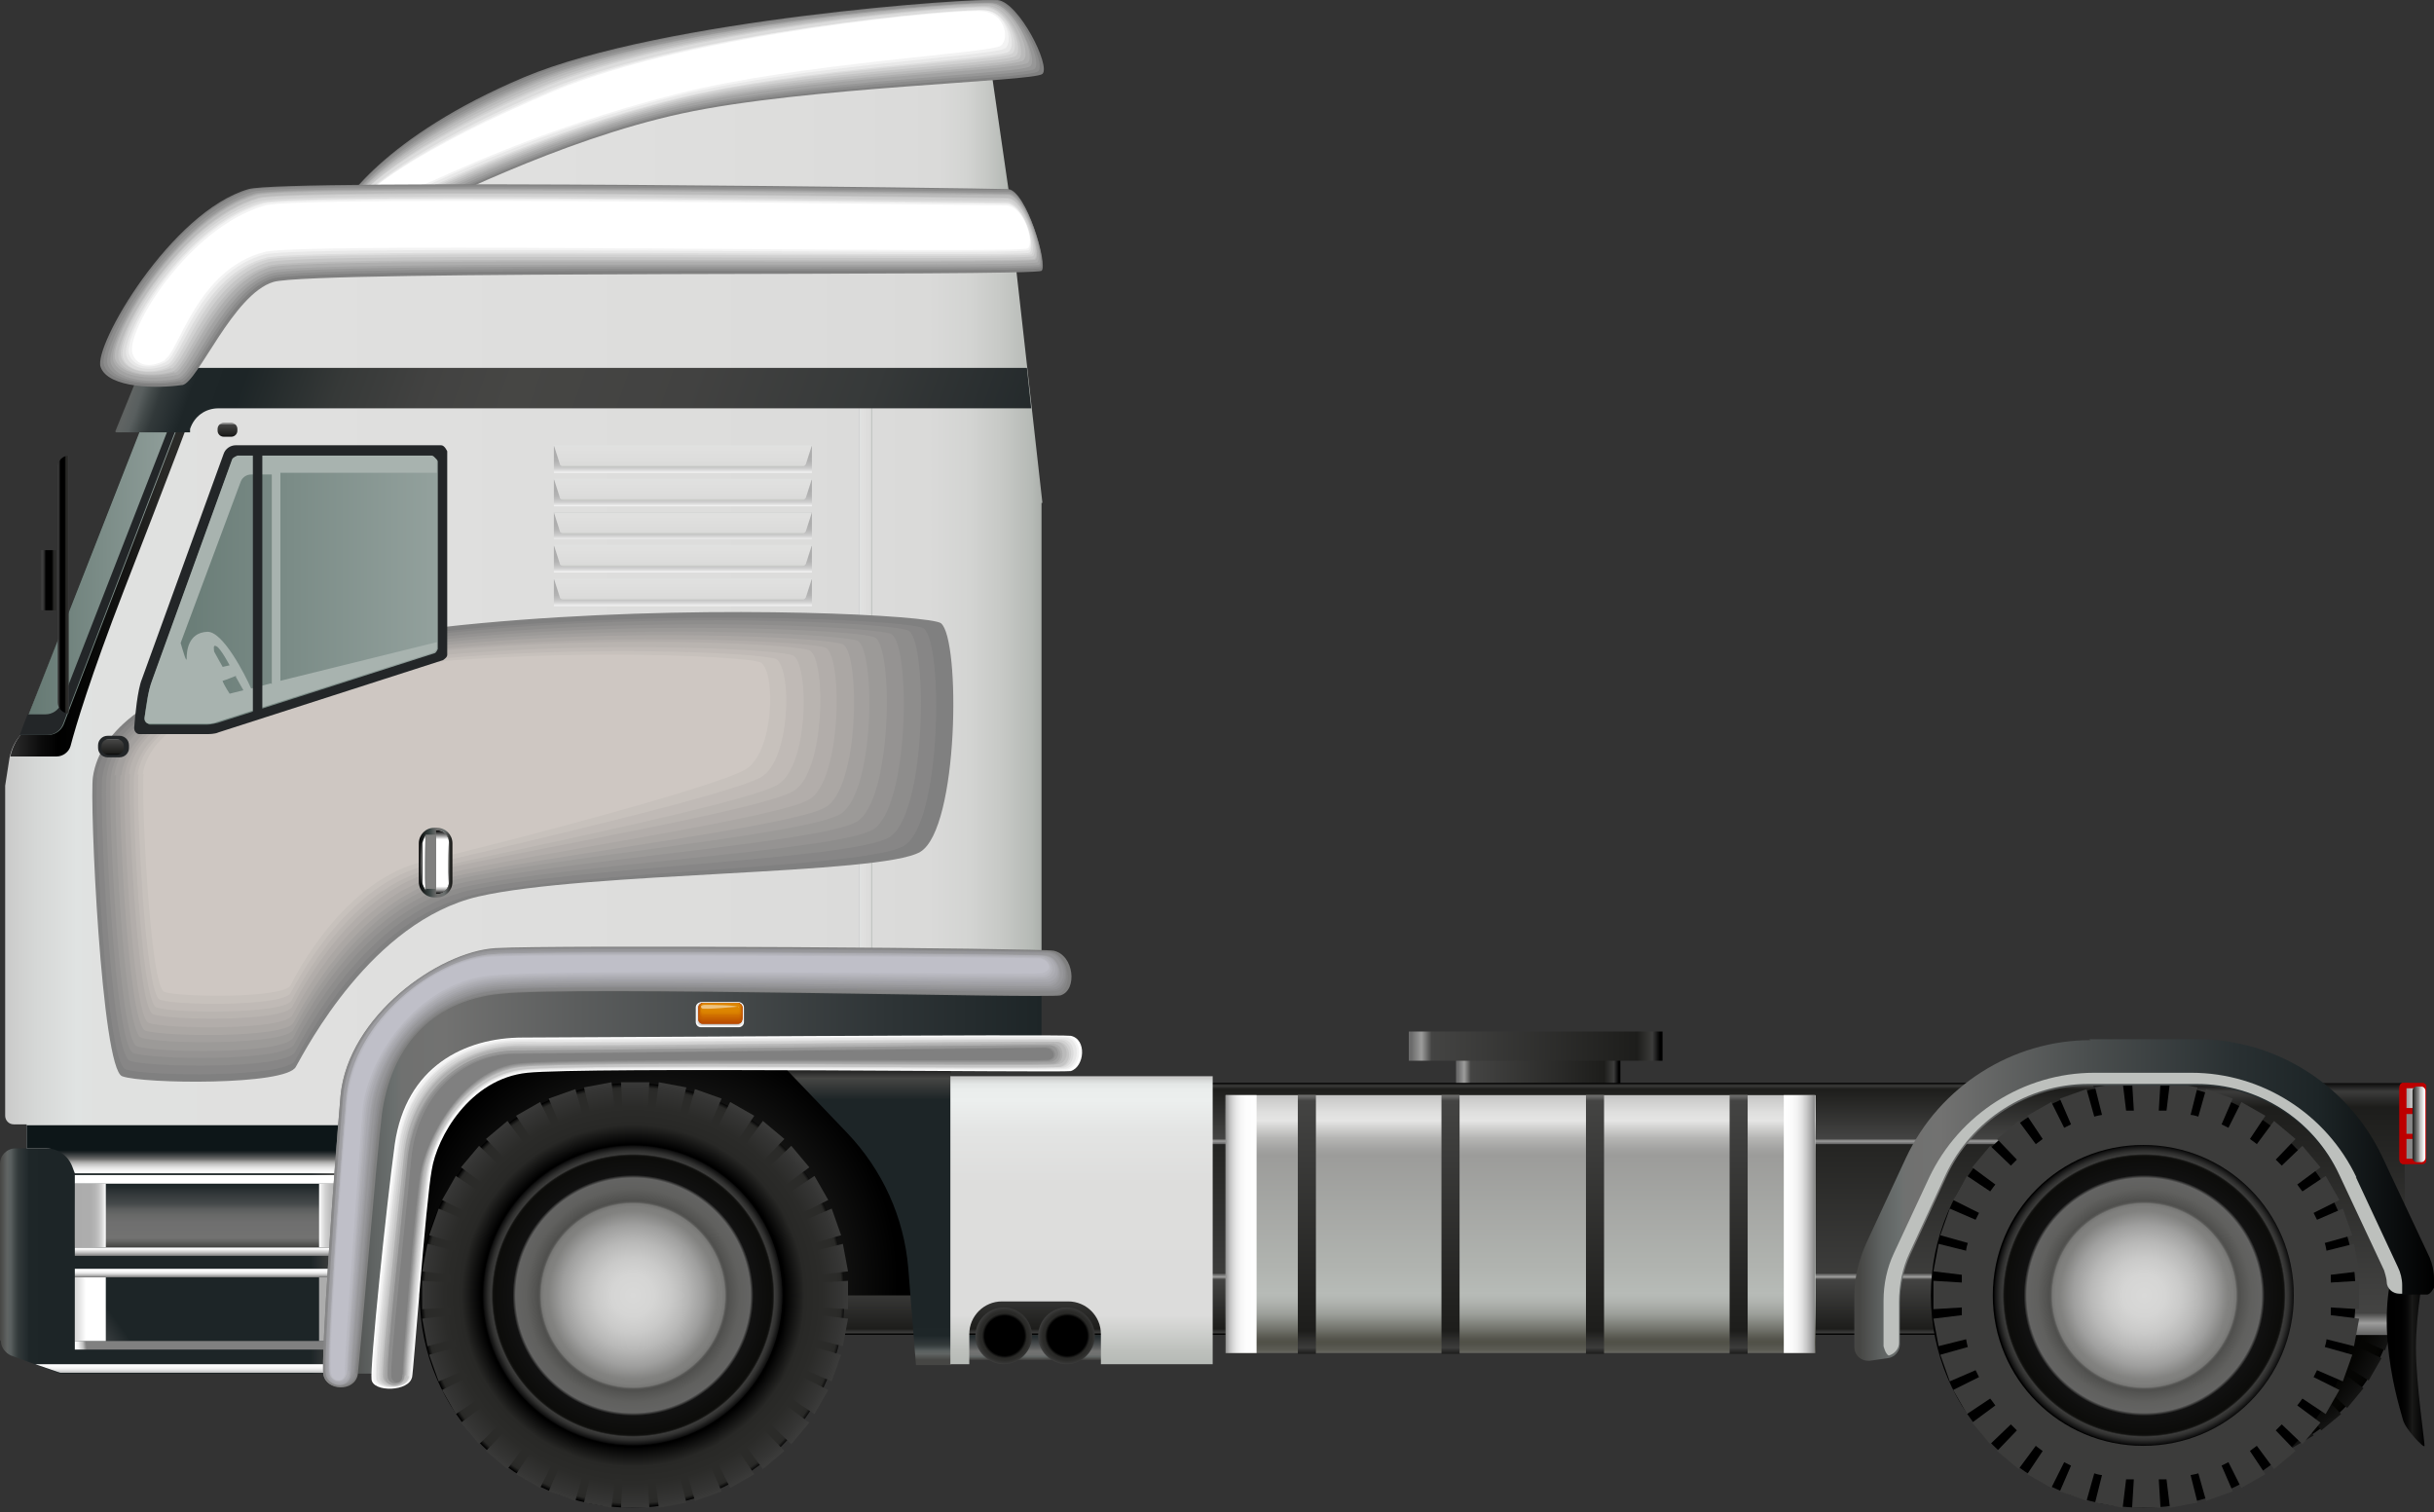 <svg width="66" height="41" viewBox="0 0 66 41" fill="none" xmlns="http://www.w3.org/2000/svg">
<rect x="0" y="0" width="66" height="41" fill="#333333" stroke="none"/>
<g clip-path="url(#clip0_62_497)">
<path d="M59.843 39.741C62.728 39.741 65.067 37.404 65.067 34.52C65.067 31.637 62.728 29.299 59.843 29.299C56.958 29.299 54.619 31.637 54.619 34.52C54.619 37.404 56.958 39.741 59.843 39.741Z" fill="url(#paint0_radial_62_497)"/>
<path d="M55.225 34.007L54.526 33.938L54.642 33.261L55.319 33.425C55.319 33.425 55.342 33.285 55.365 33.238L54.689 33.052L54.922 32.399L55.552 32.679C55.552 32.679 55.599 32.562 55.645 32.492L55.016 32.189L55.365 31.583L55.948 31.956C55.948 31.956 56.018 31.84 56.065 31.793L55.505 31.373L55.948 30.837L56.462 31.327C56.462 31.327 56.555 31.234 56.601 31.187L56.112 30.674L56.648 30.231L57.068 30.791C57.068 30.791 57.161 30.721 57.231 30.674L56.858 30.092L57.464 29.742L57.767 30.371C57.767 30.371 57.884 30.301 57.954 30.278L57.674 29.649L58.327 29.416L58.537 30.092C58.537 30.092 58.654 30.068 58.724 30.045L58.56 29.369L59.237 29.252L59.307 29.952C59.307 29.952 59.447 29.952 59.493 29.952L59.447 29.252H60.146L60.1 29.952C60.1 29.952 60.24 29.952 60.286 29.952L60.356 29.252L61.032 29.369L60.869 30.045C60.869 30.045 60.986 30.068 61.056 30.092L61.266 29.416L61.919 29.649L61.639 30.278C61.639 30.278 61.755 30.325 61.825 30.371L62.129 29.742L62.735 30.092L62.362 30.674C62.362 30.674 62.478 30.744 62.525 30.791L62.945 30.231L63.481 30.674L62.992 31.187C62.992 31.187 63.085 31.28 63.131 31.327L63.645 30.837L64.088 31.373L63.528 31.793C63.528 31.793 63.598 31.886 63.645 31.956L64.228 31.583L64.577 32.189L63.948 32.492C63.948 32.492 64.018 32.609 64.041 32.679L64.671 32.399L64.904 33.052L64.228 33.238C64.228 33.238 64.251 33.355 64.274 33.425L64.951 33.261L65.067 33.938L64.368 34.007C64.368 34.007 64.368 34.147 64.368 34.194L65.067 34.147V34.846L64.368 34.8C64.368 34.8 64.368 34.94 64.368 34.986L65.067 35.056L64.951 35.732L64.274 35.569C64.274 35.569 64.251 35.686 64.228 35.756L64.904 35.965L64.671 36.618L64.041 36.338C64.041 36.338 63.994 36.455 63.948 36.525L64.577 36.828L64.228 37.434L63.645 37.061C63.645 37.061 63.575 37.177 63.528 37.224L64.088 37.644L63.645 38.18L63.131 37.69C63.131 37.69 63.038 37.783 62.992 37.83L63.481 38.343L62.945 38.786L62.525 38.226C62.525 38.226 62.432 38.296 62.362 38.343L62.735 38.926L62.129 39.275L61.825 38.646C61.825 38.646 61.709 38.716 61.639 38.739L61.919 39.368L61.266 39.602L61.079 38.926C61.079 38.926 60.962 38.949 60.893 38.972L61.056 39.648L60.38 39.765L60.309 39.065C60.309 39.065 60.17 39.065 60.1 39.065L60.146 39.765H59.447L59.493 39.065C59.493 39.065 59.353 39.065 59.307 39.065L59.237 39.765L58.56 39.648L58.724 38.972C58.724 38.972 58.607 38.949 58.537 38.926L58.35 39.602L57.697 39.368L57.977 38.739C57.977 38.739 57.861 38.693 57.791 38.646L57.488 39.275L56.881 38.926L57.254 38.343C57.254 38.343 57.138 38.273 57.091 38.226L56.671 38.786L56.135 38.343L56.625 37.83C56.625 37.83 56.531 37.737 56.485 37.69L55.972 38.18L55.529 37.644L56.088 37.224C56.088 37.224 56.018 37.131 55.972 37.061L55.389 37.434L55.039 36.828L55.669 36.525C55.669 36.525 55.599 36.408 55.575 36.338L54.946 36.618L54.712 35.965L55.389 35.756C55.389 35.756 55.365 35.639 55.342 35.569L54.666 35.732L54.549 35.056L55.249 34.986C55.249 34.986 55.249 34.846 55.249 34.8L54.549 34.846V34.147L55.249 34.194C55.249 34.194 55.249 34.054 55.249 34.007H55.225Z" fill="url(#paint1_radial_62_497)"/>
<path d="M59.843 30.814C61.895 30.814 63.551 32.469 63.551 34.52C63.551 36.571 61.895 38.226 59.843 38.226C57.791 38.226 56.135 36.571 56.135 34.52C56.135 32.469 57.791 30.814 59.843 30.814Z" fill="url(#paint2_radial_62_497)"/>
<path d="M43.938 28.716H39.483V29.392H43.938V28.716Z" fill="url(#paint3_linear_62_497)"/>
<path d="M45.081 27.971H38.201V28.763H45.081V27.971Z" fill="url(#paint4_linear_62_497)"/>
<path d="M30.131 34.986H26.003V36.874H30.131V34.986Z" fill="url(#paint5_linear_62_497)"/>
<path d="M65.207 29.369H21.852V36.199H65.207V29.369Z" fill="url(#paint6_linear_62_497)"/>
<path d="M56.765 29.369H21.946V31.024H56.765V29.369Z" fill="url(#paint7_linear_62_497)"/>
<path d="M56.765 34.544H21.852V36.199H56.765V34.544Z" fill="url(#paint8_linear_62_497)"/>
<path d="M26.633 5.851H9.725V6.34H26.633V5.851Z" fill="url(#paint9_linear_62_497)"/>
<path d="M24.837 35.126H7.813V26.479H20.056L24.837 33.005V35.126Z" fill="url(#paint10_radial_62_497)"/>
<path d="M9.725 31.816H0.723V30.022H10.425L9.725 31.816Z" fill="url(#paint11_linear_62_497)"/>
<path d="M28.266 13.636L27.45 6.363H7.533C5.924 6.363 4.524 8.298 4.151 9.487C4.058 9.813 4.221 9.953 4.221 9.953C3.965 10.466 3.708 10.862 3.708 10.862L4.081 11.002L0.56 19.929C0.396 20.115 0.303 20.325 0.257 20.558L0.14 21.304C0.14 21.304 0.14 21.491 0.14 21.607V30.255C0.14 30.371 0.233 30.488 0.373 30.488H9.958L11.894 27.551H23.462V26.106H28.242V13.636H28.266Z" fill="url(#paint12_linear_62_497)"/>
<path d="M0 36.338V31.56C0 31.327 0.187 31.14 0.42 31.14H9.912L9.725 31.817L9.189 37.247H1.633L0.303 36.758C0.14 36.688 0.023 36.525 0.023 36.362L0 36.338Z" fill="url(#paint13_linear_62_497)"/>
<path d="M17.141 29.369C13.97 29.369 11.381 31.956 11.381 35.126C11.381 38.296 13.97 40.883 17.141 40.883C20.313 40.883 22.902 38.296 22.902 35.126C22.902 31.956 20.313 29.369 17.141 29.369Z" fill="url(#paint14_radial_62_497)"/>
<path d="M22.225 34.567L22.995 34.474L22.855 33.728L22.109 33.914C22.109 33.914 22.085 33.774 22.062 33.704L22.808 33.495L22.552 32.772L21.852 33.075C21.852 33.075 21.782 32.935 21.759 32.889L22.459 32.539L22.085 31.886L21.456 32.306C21.456 32.306 21.363 32.189 21.316 32.119L21.946 31.653L21.456 31.07L20.896 31.607C20.896 31.607 20.803 31.513 20.733 31.444L21.269 30.884L20.686 30.395L20.22 31.024C20.22 31.024 20.103 30.931 20.033 30.884L20.453 30.255L19.8 29.882L19.45 30.581C19.45 30.581 19.31 30.511 19.264 30.488L19.567 29.789L18.844 29.532L18.634 30.278C18.634 30.278 18.494 30.231 18.424 30.231L18.611 29.486L17.864 29.346L17.771 30.115C17.771 30.115 17.631 30.115 17.561 30.115L17.608 29.346H16.838L16.885 30.115C16.885 30.115 16.745 30.115 16.675 30.115L16.582 29.346L15.835 29.486L16.022 30.231C16.022 30.231 15.882 30.255 15.812 30.278L15.602 29.532L14.879 29.789L15.182 30.488C15.182 30.488 15.042 30.558 14.996 30.581L14.646 29.882L13.993 30.255L14.413 30.884C14.413 30.884 14.296 30.977 14.226 31.024L13.76 30.395L13.177 30.884L13.713 31.444C13.713 31.444 13.62 31.537 13.55 31.607L12.99 31.07L12.5 31.653L13.13 32.119C13.13 32.119 13.037 32.236 12.99 32.306L12.36 31.886L11.987 32.539L12.687 32.889C12.687 32.889 12.617 33.029 12.594 33.075L11.894 32.772L11.637 33.495L12.384 33.704C12.384 33.704 12.337 33.844 12.337 33.914L11.591 33.728L11.451 34.474L12.22 34.567C12.22 34.567 12.22 34.707 12.22 34.777L11.451 34.73V35.499L12.22 35.453C12.22 35.453 12.22 35.592 12.22 35.662L11.451 35.756L11.591 36.502L12.337 36.315C12.337 36.315 12.36 36.455 12.384 36.525L11.637 36.735L11.894 37.457L12.594 37.154C12.594 37.154 12.664 37.294 12.687 37.341L11.987 37.69L12.36 38.343L12.99 37.923C12.99 37.923 13.083 38.04 13.13 38.11L12.5 38.576L12.99 39.159L13.55 38.623C13.55 38.623 13.643 38.716 13.713 38.786L13.177 39.345L13.76 39.835L14.226 39.205C14.226 39.205 14.343 39.298 14.413 39.345L13.993 39.974L14.646 40.347L14.996 39.648C14.996 39.648 15.136 39.718 15.182 39.741L14.879 40.441L15.602 40.697L15.812 39.951C15.812 39.951 15.952 39.998 16.022 39.998L15.835 40.744L16.582 40.883L16.675 40.114C16.675 40.114 16.815 40.114 16.885 40.114L16.838 40.883H17.608L17.561 40.114C17.561 40.114 17.701 40.114 17.771 40.114L17.864 40.883L18.611 40.744L18.424 39.998C18.424 39.998 18.564 39.974 18.634 39.951L18.844 40.697L19.567 40.441L19.264 39.741C19.264 39.741 19.404 39.672 19.45 39.648L19.8 40.347L20.453 39.974L20.033 39.345C20.033 39.345 20.15 39.252 20.22 39.205L20.686 39.835L21.269 39.345L20.733 38.786C20.733 38.786 20.826 38.693 20.896 38.623L21.456 39.159L21.946 38.576L21.316 38.11C21.316 38.11 21.409 37.993 21.456 37.923L22.085 38.343L22.459 37.69L21.759 37.341C21.759 37.341 21.829 37.201 21.852 37.154L22.552 37.457L22.808 36.735L22.062 36.525C22.062 36.525 22.109 36.385 22.109 36.315L22.855 36.502L22.995 35.756L22.225 35.662C22.225 35.662 22.225 35.523 22.225 35.453L22.995 35.499V34.73L22.225 34.777C22.225 34.777 22.225 34.637 22.225 34.567Z" fill="url(#paint15_radial_62_497)"/>
<path d="M17.141 31.047C14.879 31.047 13.06 32.865 13.06 35.126C13.06 37.387 14.879 39.205 17.141 39.205C19.404 39.205 21.223 37.387 21.223 35.126C21.223 32.865 19.404 31.047 17.141 31.047Z" fill="url(#paint16_radial_62_497)"/>
<path d="M0.257 20.512C0.49 20.512 1.143 20.512 1.539 20.512C1.702 20.512 1.866 20.395 1.912 20.232C2.052 19.696 2.449 18.367 3.358 16.013C4.548 12.96 5.341 10.839 5.341 10.839L3.801 10.699L3.685 10.862L4.058 11.002L0.56 19.929C0.42 20.092 0.326 20.302 0.28 20.512H0.257Z" fill="url(#paint17_linear_62_497)"/>
<path style="mix-blend-mode:multiply" d="M9.725 31.816H2.029L1.959 31.63C1.842 31.327 1.563 31.14 1.259 31.14H0.723V30.511H10.075L9.702 31.816H9.725Z" fill="url(#paint18_linear_62_497)"/>
<path d="M9.515 32.096H2.029V33.821H9.399L9.515 32.096Z" fill="url(#paint19_linear_62_497)"/>
<path d="M9.515 34.637H2.029V36.362H9.399L9.515 34.637Z" fill="url(#paint20_linear_62_497)"/>
<path d="M0.56 19.929H1.306C1.493 19.929 1.656 19.812 1.726 19.649L4.968 11.188H3.988L0.56 19.929Z" fill="url(#paint21_linear_62_497)"/>
<path d="M19.893 27.504L22.972 30.721C23.928 31.723 24.511 33.005 24.628 34.38L24.837 37.014H25.794V27.528H19.893V27.504Z" fill="url(#paint22_linear_62_497)"/>
<path d="M58.117 29.369C54.946 29.369 52.357 31.956 52.357 35.126C52.357 38.296 54.946 40.883 58.117 40.883C61.289 40.883 63.878 38.296 63.878 35.126C63.878 31.956 61.289 29.369 58.117 29.369Z" fill="url(#paint23_radial_62_497)"/>
<path d="M63.201 34.567L63.971 34.474L63.831 33.728L63.085 33.914C63.085 33.914 63.062 33.774 63.038 33.704L63.785 33.495L63.528 32.772L62.828 33.075C62.828 33.075 62.758 32.935 62.735 32.889L63.435 32.539L63.062 31.886L62.432 32.306C62.432 32.306 62.339 32.189 62.292 32.119L62.922 31.653L62.432 31.07L61.872 31.607C61.872 31.607 61.779 31.513 61.709 31.444L62.245 30.884L61.662 30.395L61.196 31.024C61.196 31.024 61.079 30.931 61.009 30.884L61.429 30.255L60.776 29.882L60.426 30.581C60.426 30.581 60.286 30.511 60.24 30.488L60.543 29.789L59.82 29.532L59.61 30.278C59.61 30.278 59.47 30.231 59.4 30.231L59.587 29.486L58.84 29.346L58.747 30.115C58.747 30.115 58.607 30.115 58.537 30.115L58.584 29.346H57.814L57.861 30.115C57.861 30.115 57.721 30.115 57.651 30.115L57.558 29.346L56.811 29.486L56.998 30.231C56.998 30.231 56.858 30.255 56.788 30.278L56.578 29.532L55.855 29.789L56.158 30.488C56.158 30.488 56.018 30.558 55.972 30.581L55.622 29.882L54.969 30.255L55.389 30.884C55.389 30.884 55.272 30.977 55.202 31.024L54.736 30.395L54.153 30.884L54.689 31.444C54.689 31.444 54.596 31.537 54.526 31.607L53.966 31.07L53.476 31.653L54.106 32.119C54.106 32.119 54.013 32.236 53.966 32.306L53.336 31.886L52.963 32.539L53.663 32.889C53.663 32.889 53.593 33.029 53.57 33.075L52.87 32.772L52.613 33.495L53.36 33.704C53.36 33.704 53.313 33.844 53.313 33.914L52.567 33.728L52.427 34.474L53.197 34.567C53.197 34.567 53.197 34.707 53.197 34.777L52.427 34.73V35.499L53.197 35.453C53.197 35.453 53.197 35.592 53.197 35.662L52.427 35.756L52.567 36.502L53.313 36.315C53.313 36.315 53.336 36.455 53.36 36.525L52.613 36.735L52.87 37.457L53.57 37.154C53.57 37.154 53.64 37.294 53.663 37.341L52.963 37.69L53.336 38.343L53.966 37.923C53.966 37.923 54.059 38.04 54.106 38.11L53.476 38.576L53.966 39.159L54.526 38.623C54.526 38.623 54.619 38.716 54.689 38.786L54.153 39.345L54.736 39.835L55.202 39.205C55.202 39.205 55.319 39.298 55.389 39.345L54.969 39.974L55.622 40.347L55.972 39.648C55.972 39.648 56.112 39.718 56.158 39.741L55.855 40.441L56.578 40.697L56.788 39.951C56.788 39.951 56.928 39.998 56.998 39.998L56.811 40.744L57.558 40.883L57.651 40.114C57.651 40.114 57.791 40.114 57.861 40.114L57.814 40.883H58.584L58.537 40.114C58.537 40.114 58.677 40.114 58.747 40.114L58.84 40.883L59.587 40.744L59.4 39.998C59.4 39.998 59.54 39.974 59.61 39.951L59.82 40.697L60.543 40.441L60.24 39.741C60.24 39.741 60.38 39.672 60.426 39.648L60.776 40.347L61.429 39.974L61.009 39.345C61.009 39.345 61.126 39.252 61.196 39.205L61.662 39.835L62.245 39.345L61.709 38.786C61.709 38.786 61.802 38.693 61.872 38.623L62.432 39.159L62.922 38.576L62.292 38.11C62.292 38.11 62.385 37.993 62.432 37.923L63.062 38.343L63.435 37.69L62.735 37.341C62.735 37.341 62.805 37.201 62.828 37.154L63.528 37.457L63.785 36.735L63.038 36.525C63.038 36.525 63.085 36.385 63.085 36.315L63.831 36.502L63.971 35.756L63.201 35.662C63.201 35.662 63.201 35.523 63.201 35.453L63.971 35.499V34.73L63.201 34.777C63.201 34.777 63.201 34.637 63.201 34.567Z" fill="url(#paint24_radial_62_497)"/>
<path d="M58.117 31.047C55.855 31.047 54.036 32.865 54.036 35.126C54.036 37.387 55.855 39.205 58.117 39.205C60.38 39.205 62.199 37.387 62.199 35.126C62.199 32.865 60.38 31.047 58.117 31.047Z" fill="url(#paint25_radial_62_497)"/>
<path d="M65.743 34.357C65.743 34.357 65.51 35.592 65.51 36.548C65.51 37.504 65.743 39.042 65.743 39.205C65.743 39.298 65.23 38.762 65.16 38.506C65.044 38.087 64.834 37.41 64.741 36.385C64.577 34.24 65.347 33.565 65.347 33.565L65.72 34.357H65.743Z" fill="url(#paint26_linear_62_497)"/>
<path d="M49.232 29.695H33.233V36.688H49.232V29.695Z" fill="url(#paint27_linear_62_497)"/>
<path d="M35.682 29.695H35.192V36.711H35.682V29.695Z" fill="url(#paint28_linear_62_497)"/>
<path d="M39.577 29.695H39.087V36.711H39.577V29.695Z" fill="url(#paint29_linear_62_497)"/>
<path d="M43.495 29.695H43.005V36.711H43.495V29.695Z" fill="url(#paint30_linear_62_497)"/>
<path d="M47.389 29.695H46.9V36.711H47.389V29.695Z" fill="url(#paint31_linear_62_497)"/>
<path d="M25.77 29.183V36.991H26.283V36.175C26.283 35.686 26.68 35.289 27.17 35.289H28.965C29.455 35.289 29.852 35.686 29.852 36.175V36.991H32.883V29.183H25.747H25.77Z" fill="url(#paint32_linear_62_497)"/>
<path d="M27.986 36.222C27.986 36.641 27.636 36.991 27.216 36.991C26.797 36.991 26.447 36.641 26.447 36.222C26.447 35.802 26.797 35.453 27.216 35.453C27.636 35.453 27.986 35.802 27.986 36.222Z" fill="url(#paint33_radial_62_497)"/>
<path d="M29.688 36.222C29.688 36.641 29.338 36.991 28.919 36.991C28.499 36.991 28.149 36.641 28.149 36.222C28.149 35.802 28.499 35.453 28.919 35.453C29.338 35.453 29.688 35.802 29.688 36.222Z" fill="url(#paint34_radial_62_497)"/>
<path style="mix-blend-mode:soft-light" d="M9.818 33.821H2.029V34.054H9.818V33.821Z" fill="url(#paint35_linear_62_497)"/>
<path style="mix-blend-mode:multiply" d="M9.818 34.404H2.029V34.637H9.818V34.404Z" fill="url(#paint36_linear_62_497)"/>
<path style="mix-blend-mode:multiply" d="M9.818 31.863H2.029V32.096H9.818V31.863Z" fill="url(#paint37_linear_62_497)"/>
<path style="mix-blend-mode:soft-light" d="M9.818 36.362H2.029V36.595H9.818V36.362Z" fill="url(#paint38_linear_62_497)"/>
<path style="mix-blend-mode:multiply" d="M9.235 37.224H1.633L0.956 36.991H9.235V37.224Z" fill="url(#paint39_linear_62_497)"/>
<path style="mix-blend-mode:multiply" d="M9.795 32.096H8.652V33.821H9.795V32.096Z" fill="url(#paint40_linear_62_497)"/>
<path style="mix-blend-mode:multiply" d="M9.795 34.637H8.652V36.362H9.795V34.637Z" fill="url(#paint41_linear_62_497)"/>
<path style="mix-blend-mode:multiply" d="M2.869 32.096H2.029V33.821H2.869V32.096Z" fill="url(#paint42_linear_62_497)"/>
<path style="mix-blend-mode:multiply" d="M2.869 34.637H2.029V36.362H2.869V34.637Z" fill="url(#paint43_linear_62_497)"/>
<path style="mix-blend-mode:multiply" d="M22.016 12.097H15.019V12.82H22.016V12.097Z" fill="url(#paint44_linear_62_497)"/>
<path d="M21.759 12.657H15.276C15.276 12.657 15.182 12.633 15.182 12.587L15.019 12.074H22.016L21.852 12.587C21.852 12.587 21.806 12.657 21.759 12.657Z" fill="url(#paint45_linear_62_497)"/>
<path style="mix-blend-mode:multiply" d="M22.016 13.006H15.019V13.729H22.016V13.006Z" fill="url(#paint46_linear_62_497)"/>
<path d="M21.759 13.566H15.276C15.276 13.566 15.182 13.542 15.182 13.496L15.019 12.983H22.016L21.852 13.496C21.852 13.496 21.806 13.566 21.759 13.566Z" fill="url(#paint47_linear_62_497)"/>
<path style="mix-blend-mode:multiply" d="M22.016 13.892H15.019V14.615H22.016V13.892Z" fill="url(#paint48_linear_62_497)"/>
<path d="M21.759 14.475H15.276C15.276 14.475 15.182 14.451 15.182 14.405L15.019 13.892H22.016L21.852 14.405C21.852 14.405 21.806 14.475 21.759 14.475Z" fill="url(#paint49_linear_62_497)"/>
<path style="mix-blend-mode:multiply" d="M22.016 14.801H15.019V15.524H22.016V14.801Z" fill="url(#paint50_linear_62_497)"/>
<path d="M21.759 15.361H15.276C15.276 15.361 15.182 15.337 15.182 15.291L15.019 14.778H22.016L21.852 15.291C21.852 15.291 21.806 15.361 21.759 15.361Z" fill="url(#paint51_linear_62_497)"/>
<path style="mix-blend-mode:multiply" d="M22.016 15.71H15.019V16.433H22.016V15.71Z" fill="url(#paint52_linear_62_497)"/>
<path d="M21.759 16.27H15.276C15.276 16.27 15.182 16.246 15.182 16.2L15.019 15.687H22.016L21.852 16.2C21.852 16.2 21.806 16.27 21.759 16.27Z" fill="url(#paint53_linear_62_497)"/>
<path d="M23.648 10.232H23.298V27.551H23.648V10.232Z" fill="url(#paint54_linear_62_497)"/>
<path d="M9.189 37.224L9.632 30.395C9.795 27.97 11.801 26.106 14.203 26.106H28.242V28.576H13.97C12.57 28.576 11.404 29.602 11.218 31L10.425 37.247H9.189V37.224Z" fill="url(#paint55_linear_62_497)"/>
<g style="mix-blend-mode:overlay">
<path d="M9.702 37.247C9.748 36.944 10.215 31.327 10.355 30.208C10.588 28.483 11.614 27.131 13.597 26.945C15.556 26.735 28.452 27.085 28.756 26.991C29.222 26.852 29.129 25.896 28.569 25.779C28.289 25.709 14.996 25.616 13.433 25.709C11.894 25.803 9.445 27.551 9.235 29.695C9.049 31.84 8.699 36.828 8.769 37.271C8.839 37.714 9.608 37.76 9.702 37.271V37.247Z" fill="#808080"/>
</g>
<g style="mix-blend-mode:overlay">
<path d="M9.655 37.247C9.702 36.944 10.145 31.327 10.285 30.231C10.518 28.53 11.568 27.108 13.527 26.922C15.486 26.712 28.359 27.038 28.662 26.968C29.129 26.828 29.012 25.943 28.499 25.826C28.219 25.779 14.949 25.663 13.41 25.756C11.871 25.849 9.445 27.574 9.235 29.719C9.049 31.863 8.699 36.851 8.769 37.271C8.839 37.69 9.562 37.737 9.655 37.271V37.247Z" fill="#868687"/>
</g>
<g style="mix-blend-mode:overlay">
<path d="M9.632 37.224C9.678 36.921 10.122 31.327 10.261 30.208C10.471 28.53 11.568 27.061 13.527 26.852C15.486 26.642 28.359 26.968 28.639 26.875C29.082 26.758 28.965 25.896 28.476 25.803C28.196 25.756 14.949 25.64 13.41 25.733C11.871 25.826 9.469 27.551 9.282 29.695C9.095 31.84 8.746 36.804 8.816 37.247C8.886 37.644 9.585 37.69 9.655 37.247L9.632 37.224Z" fill="#8B8B8D"/>
</g>
<g style="mix-blend-mode:overlay">
<path d="M9.608 37.224C9.655 36.921 10.075 31.327 10.215 30.231C10.401 28.553 11.544 27.038 13.503 26.828C15.462 26.619 28.312 26.922 28.616 26.828C29.035 26.712 28.942 25.919 28.452 25.826C28.172 25.779 14.949 25.663 13.41 25.756C11.871 25.849 9.492 27.551 9.305 29.719C9.119 31.863 8.769 36.804 8.839 37.247C8.909 37.644 9.562 37.667 9.608 37.224Z" fill="#919194"/>
</g>
<g style="mix-blend-mode:overlay">
<path d="M9.585 37.224C9.608 36.921 10.052 31.35 10.168 30.231C10.355 28.576 11.521 26.991 13.48 26.782C15.439 26.572 28.266 26.875 28.569 26.782C28.989 26.665 28.872 25.943 28.429 25.849C28.149 25.803 14.949 25.686 13.41 25.779C11.871 25.873 9.515 27.574 9.329 29.719C9.142 31.863 8.792 36.804 8.862 37.224C8.932 37.597 9.539 37.62 9.585 37.177V37.224Z" fill="#97979A"/>
</g>
<g style="mix-blend-mode:overlay">
<path d="M9.539 37.201C9.539 36.898 9.982 31.327 10.098 30.231C10.261 28.6 11.474 26.945 13.433 26.735C15.392 26.525 28.219 26.805 28.499 26.735C28.895 26.642 28.779 25.966 28.359 25.896C28.079 25.849 14.902 25.733 13.363 25.826C11.824 25.919 9.492 27.621 9.305 29.765C9.119 31.91 8.769 36.828 8.839 37.271C8.886 37.62 9.492 37.644 9.515 37.224L9.539 37.201Z" fill="#9D9DA1"/>
</g>
<g style="mix-blend-mode:overlay">
<path d="M9.515 37.201C9.515 36.898 9.958 31.35 10.052 30.232C10.215 28.623 11.451 26.898 13.41 26.689C15.369 26.479 28.172 26.759 28.476 26.689C28.849 26.595 28.756 25.966 28.359 25.919C28.079 25.873 14.926 25.756 13.387 25.873C11.847 25.966 9.562 27.644 9.352 29.812C9.165 31.956 8.816 36.851 8.886 37.294C8.932 37.644 9.492 37.667 9.515 37.247V37.201Z" fill="#A2A2A7"/>
</g>
<g style="mix-blend-mode:overlay">
<path d="M9.492 37.177C9.492 36.874 9.912 31.327 10.028 30.232C10.168 28.623 11.428 26.852 13.41 26.642C15.369 26.432 28.149 26.689 28.452 26.619C28.825 26.525 28.709 25.966 28.336 25.919C28.056 25.873 14.926 25.756 13.387 25.873C11.847 25.966 9.585 27.644 9.375 29.789C9.189 31.933 8.839 36.828 8.909 37.271C8.955 37.597 9.492 37.62 9.492 37.201V37.177Z" fill="#A8A8AE"/>
</g>
<g style="mix-blend-mode:overlay">
<path d="M9.445 37.177C9.445 36.874 9.865 31.35 9.958 30.231C10.098 28.646 11.381 26.805 13.363 26.595C15.322 26.385 28.102 26.642 28.406 26.549C28.756 26.455 28.639 25.966 28.289 25.919C28.009 25.873 14.902 25.779 13.363 25.873C11.824 25.966 9.585 27.644 9.399 29.788C9.212 31.933 8.862 36.804 8.932 37.247C8.979 37.55 9.469 37.574 9.469 37.177H9.445Z" fill="#AEAEB4"/>
</g>
<g style="mix-blend-mode:overlay">
<path d="M9.422 37.154C9.422 36.851 9.818 31.327 9.912 30.231C10.028 28.67 11.358 26.758 13.317 26.549C15.276 26.339 28.032 26.572 28.336 26.502C28.662 26.432 28.569 25.989 28.242 25.943C27.963 25.919 14.879 25.803 13.34 25.896C11.801 25.989 9.585 27.644 9.399 29.788C9.212 31.933 8.862 36.804 8.932 37.224C8.979 37.504 9.422 37.527 9.422 37.131V37.154Z" fill="#B4B4BB"/>
</g>
<g style="mix-blend-mode:overlay">
<path d="M9.399 37.154C9.399 36.851 9.795 31.35 9.865 30.231C9.982 28.67 11.334 26.712 13.293 26.502C15.252 26.292 27.986 26.502 28.289 26.455C28.616 26.386 28.499 26.012 28.196 25.966C27.916 25.943 14.856 25.826 13.317 25.919C11.777 26.012 9.585 27.667 9.399 29.812C9.212 31.956 8.862 36.804 8.955 37.247C9.002 37.527 9.422 37.527 9.399 37.154Z" fill="#B9B9C1"/>
</g>
<g style="mix-blend-mode:overlay">
<path d="M9.352 37.131C9.329 36.828 9.748 31.327 9.818 30.231C9.912 28.693 11.311 26.665 13.27 26.455C15.229 26.246 27.962 26.455 28.266 26.386C28.569 26.316 28.452 26.012 28.172 25.989C27.893 25.966 14.856 25.849 13.317 25.943C11.777 26.036 9.632 27.691 9.422 29.835C9.235 31.98 8.886 36.804 8.979 37.247C9.025 37.504 9.399 37.504 9.352 37.154V37.131Z" fill="#BFBFC8"/>
</g>
<g style="mix-blend-mode:multiply">
<path d="M11.171 37.364C11.218 37.131 11.544 32.609 11.707 31.723C11.847 30.837 12.734 29.253 14.296 29.089C15.859 28.926 28.802 29.089 29.035 29.043C29.409 28.926 29.478 28.18 29.035 28.087C28.825 28.04 15.415 28.134 14.18 28.134C12.594 28.134 11.008 28.926 10.705 31.024C10.471 32.749 10.028 37.061 10.075 37.41C10.122 37.76 11.101 37.737 11.171 37.341V37.364Z" fill="white"/>
</g>
<g style="mix-blend-mode:multiply">
<path d="M11.148 37.341C11.194 37.108 11.521 32.609 11.661 31.723C11.801 30.837 12.687 29.229 14.273 29.066C15.859 28.903 28.732 29.066 28.965 28.996C29.338 28.903 29.385 28.204 28.965 28.11C28.756 28.064 15.392 28.18 14.156 28.157C12.57 28.157 11.031 28.973 10.751 31.047C10.518 32.772 10.075 37.038 10.122 37.387C10.168 37.714 11.078 37.69 11.148 37.317V37.341Z" fill="#F3F3F3"/>
</g>
<g style="mix-blend-mode:multiply">
<path d="M11.124 37.341C11.148 37.108 11.498 32.609 11.637 31.723C11.777 30.837 12.664 29.206 14.249 29.043C15.835 28.88 28.686 29.043 28.919 28.973C29.268 28.88 29.315 28.227 28.919 28.134C28.709 28.087 15.392 28.204 14.156 28.204C12.594 28.204 11.078 29.066 10.798 31.094C10.565 32.819 10.122 37.038 10.191 37.387C10.238 37.714 11.078 37.69 11.148 37.317L11.124 37.341Z" fill="#E8E8E8"/>
</g>
<g style="mix-blend-mode:multiply">
<path d="M11.101 37.341C11.124 37.108 11.474 32.632 11.614 31.747C11.754 30.861 12.664 29.183 14.226 29.019C15.812 28.856 28.616 29.019 28.849 28.949C29.199 28.856 29.199 28.25 28.849 28.18C28.639 28.134 15.369 28.273 14.133 28.25C12.57 28.25 11.078 29.136 10.821 31.14C10.611 32.865 10.168 37.038 10.215 37.387C10.261 37.69 11.054 37.667 11.101 37.317V37.341Z" fill="#DCDCDC"/>
</g>
<g style="mix-blend-mode:multiply">
<path d="M11.078 37.317C11.078 37.084 11.451 32.632 11.591 31.747C11.731 30.861 12.64 29.159 14.203 28.996C15.789 28.833 28.546 28.996 28.802 28.926C29.129 28.833 29.129 28.273 28.779 28.204C28.569 28.157 15.346 28.297 14.11 28.297C12.57 28.297 11.101 29.229 10.868 31.187C10.658 32.912 10.215 37.038 10.285 37.387C10.331 37.69 11.054 37.667 11.101 37.317H11.078Z" fill="#D1D1D1"/>
</g>
<g style="mix-blend-mode:multiply">
<path d="M11.054 37.317C11.054 37.084 11.404 32.632 11.568 31.77C11.707 30.884 12.617 29.159 14.203 28.996C15.789 28.833 28.522 28.996 28.756 28.926C29.082 28.833 29.059 28.32 28.732 28.25C28.522 28.204 15.346 28.367 14.11 28.343C12.57 28.343 11.148 29.299 10.915 31.234C10.705 32.959 10.285 37.038 10.332 37.387C10.378 37.667 11.054 37.667 11.078 37.317H11.054Z" fill="#C5C5C5"/>
</g>
<g style="mix-blend-mode:multiply">
<path d="M11.031 37.294C11.031 37.061 11.381 32.632 11.544 31.747C11.684 30.861 12.594 29.089 14.18 28.926C15.765 28.763 28.452 28.926 28.709 28.856C29.012 28.786 28.989 28.297 28.662 28.25C28.452 28.227 15.322 28.367 14.086 28.367C12.547 28.367 11.171 29.369 10.961 31.257C10.775 32.982 10.332 37.014 10.378 37.364C10.425 37.644 11.031 37.62 11.031 37.294Z" fill="#BABABA"/>
</g>
<g style="mix-blend-mode:multiply">
<path d="M11.008 37.294C11.008 37.061 11.358 32.656 11.498 31.77C11.637 30.884 12.57 29.089 14.133 28.926C15.719 28.763 28.382 28.926 28.616 28.856C28.895 28.786 28.872 28.343 28.569 28.297C28.359 28.273 15.276 28.413 14.04 28.413C12.524 28.413 11.171 29.439 10.961 31.304C10.775 33.029 10.332 37.014 10.401 37.364C10.448 37.62 10.985 37.62 10.985 37.294H11.008Z" fill="#AEAEAE"/>
</g>
<g style="mix-blend-mode:multiply">
<path d="M10.985 37.294C10.985 37.061 11.334 32.679 11.474 31.793C11.614 30.907 12.547 29.066 14.133 28.903C15.719 28.74 28.336 28.903 28.569 28.833C28.849 28.763 28.802 28.367 28.522 28.343C28.312 28.32 15.276 28.483 14.04 28.483C12.524 28.483 11.218 29.555 11.008 31.374C10.821 33.098 10.401 37.038 10.448 37.387C10.495 37.644 10.961 37.62 10.961 37.317L10.985 37.294Z" fill="#A3A3A3"/>
</g>
<g style="mix-blend-mode:multiply">
<path d="M10.961 37.271C10.961 37.038 11.311 32.656 11.451 31.793C11.591 30.907 12.524 29.043 14.11 28.88C15.695 28.716 28.289 28.856 28.522 28.786C28.779 28.716 28.732 28.367 28.476 28.343C28.266 28.32 15.276 28.483 14.016 28.483C12.5 28.483 11.241 29.579 11.054 31.374C10.891 33.098 10.448 36.991 10.518 37.341C10.565 37.574 10.984 37.574 10.961 37.271Z" fill="#979797"/>
</g>
<g style="mix-blend-mode:multiply">
<path d="M10.938 37.271C10.938 37.038 11.288 32.679 11.428 31.793C11.568 30.907 12.524 29.019 14.086 28.856C15.672 28.693 28.219 28.833 28.452 28.763C28.709 28.693 28.639 28.413 28.382 28.39C28.172 28.39 15.229 28.553 13.97 28.553C12.477 28.553 11.241 29.695 11.054 31.444C10.891 33.168 10.448 37.014 10.518 37.364C10.565 37.574 10.915 37.574 10.891 37.271H10.938Z" fill="#8C8C8C"/>
</g>
<g style="mix-blend-mode:multiply">
<path d="M10.915 37.271C10.915 37.038 11.241 32.702 11.404 31.816C11.544 30.931 12.5 28.996 14.086 28.833C15.672 28.67 28.172 28.786 28.429 28.74C28.662 28.693 28.592 28.437 28.359 28.413C28.149 28.413 15.229 28.576 13.993 28.576C12.5 28.576 11.288 29.742 11.148 31.467C10.985 33.192 10.565 36.991 10.611 37.341C10.658 37.55 10.938 37.55 10.915 37.247V37.271Z" fill="#808080"/>
</g>
<path d="M4.734 11.188L1.656 19.09C1.586 19.253 1.423 19.37 1.236 19.37H0.746L0.536 19.929H1.283C1.469 19.929 1.633 19.812 1.702 19.649L4.944 11.188H4.734Z" fill="#232628"/>
<g style="mix-blend-mode:soft-light">
<path d="M2.519 21.071C2.425 21.747 2.752 28.973 3.312 29.183C3.871 29.392 7.766 29.439 8.023 28.926C8.302 28.437 10.075 24.987 12.967 24.311C15.882 23.635 23.905 23.728 24.954 23.099C26.003 22.47 26.05 17.318 25.514 16.899C24.977 16.479 3.288 15.687 2.519 21.071Z" fill="#808080"/>
</g>
<g style="mix-blend-mode:soft-light">
<path d="M2.635 21.071C2.542 21.724 2.845 28.786 3.405 28.996C3.941 29.183 7.743 29.229 7.999 28.763C8.256 28.273 9.982 24.917 12.827 24.264C15.672 23.612 23.485 23.542 24.511 22.936C25.537 22.33 25.584 17.435 25.047 17.039C24.511 16.642 3.358 15.85 2.612 21.094L2.635 21.071Z" fill="#878686"/>
</g>
<g style="mix-blend-mode:soft-light">
<path d="M2.775 21.048C2.682 21.7 2.985 28.576 3.522 28.763C4.058 28.949 7.743 28.996 7.999 28.53C8.256 28.064 9.935 24.777 12.71 24.148C15.486 23.518 23.112 23.309 24.114 22.703C25.117 22.097 25.164 17.505 24.651 17.109C24.138 16.712 3.498 15.943 2.775 21.071V21.048Z" fill="#8E8D8C"/>
</g>
<g style="mix-blend-mode:soft-light">
<path d="M2.892 21.048C2.799 21.677 3.102 28.367 3.615 28.553C4.128 28.74 7.743 28.786 7.976 28.32C8.233 27.854 9.865 24.661 12.57 24.055C15.276 23.449 22.692 23.076 23.671 22.493C24.651 21.91 24.698 17.575 24.184 17.202C23.671 16.829 3.592 16.083 2.892 21.048Z" fill="#959392"/>
</g>
<g style="mix-blend-mode:soft-light">
<path d="M3.008 21.048C2.915 21.654 3.218 28.18 3.708 28.367C4.221 28.553 7.719 28.6 7.953 28.134C8.186 27.691 9.795 24.567 12.43 23.961C15.066 23.355 22.272 22.843 23.228 22.283C24.184 21.724 24.231 17.645 23.741 17.295C23.252 16.922 3.685 16.2 3.008 21.048Z" fill="#9C9A98"/>
</g>
<g style="mix-blend-mode:soft-light">
<path d="M3.148 21.024C3.055 21.607 3.335 27.971 3.825 28.134C4.314 28.32 7.719 28.343 7.953 27.924C8.186 27.504 9.748 24.474 12.29 23.868C14.832 23.262 21.876 22.633 22.785 22.073C23.718 21.514 23.741 17.738 23.275 17.388C22.808 17.039 3.778 16.316 3.102 21.024H3.148Z" fill="#A3A09E"/>
</g>
<g style="mix-blend-mode:soft-light">
<path d="M3.265 21.024C3.195 21.607 3.452 27.761 3.941 27.947C4.408 28.11 7.719 28.157 7.953 27.737C8.186 27.318 9.702 24.381 12.174 23.798C14.646 23.216 21.479 22.423 22.389 21.887C23.298 21.351 23.322 17.831 22.878 17.482C22.412 17.132 3.918 16.433 3.288 21.024H3.265Z" fill="#ABA7A4"/>
</g>
<g style="mix-blend-mode:soft-light">
<path d="M3.382 21.025C3.312 21.584 3.568 27.574 4.035 27.738C4.501 27.901 7.719 27.947 7.929 27.528C8.163 27.108 9.608 24.265 12.034 23.705C14.436 23.146 21.083 22.19 21.946 21.677C22.808 21.164 22.855 17.924 22.412 17.575C21.969 17.248 4.011 16.573 3.382 21.025Z" fill="#B2ADAA"/>
</g>
<g style="mix-blend-mode:soft-light">
<path d="M3.522 21.001C3.452 21.537 3.708 27.341 4.151 27.504C4.594 27.667 7.719 27.714 7.929 27.294C8.139 26.898 9.562 24.125 11.917 23.588C14.249 23.052 20.686 21.957 21.526 21.444C22.365 20.931 22.412 17.971 21.969 17.645C21.526 17.318 4.128 16.666 3.498 20.978L3.522 21.001Z" fill="#B9B4B0"/>
</g>
<g style="mix-blend-mode:soft-light">
<path d="M3.638 21.001C3.568 21.537 3.801 27.155 4.245 27.318C4.688 27.481 7.696 27.504 7.906 27.131C8.116 26.735 9.492 24.055 11.754 23.542C14.016 23.029 20.243 21.77 21.083 21.281C21.922 20.791 21.946 18.111 21.526 17.785C21.106 17.458 4.221 16.829 3.638 21.024V21.001Z" fill="#C0BAB6"/>
</g>
<g style="mix-blend-mode:soft-light">
<path d="M3.755 21.001C3.685 21.514 3.918 26.968 4.338 27.108C4.758 27.271 7.696 27.295 7.883 26.922C8.093 26.549 9.422 23.961 11.614 23.449C13.806 22.936 19.847 21.537 20.64 21.071C21.433 20.605 21.479 18.181 21.059 17.878C20.64 17.575 4.314 16.969 3.731 21.001H3.755Z" fill="#C7C1BC"/>
</g>
<g style="mix-blend-mode:soft-light">
<path d="M3.895 20.978C3.825 21.467 4.058 26.735 4.454 26.898C4.851 27.038 7.696 27.085 7.883 26.712C8.069 26.339 9.375 23.845 11.498 23.355C13.62 22.866 19.45 21.328 20.22 20.861C20.989 20.395 21.036 18.251 20.64 17.971C20.243 17.668 4.431 17.085 3.871 21.001L3.895 20.978Z" fill="#CEC7C2"/>
</g>
<path d="M12.174 23.915V22.843C12.174 22.662 12.028 22.516 11.847 22.516H11.777C11.597 22.516 11.451 22.662 11.451 22.843V23.915C11.451 24.095 11.597 24.241 11.777 24.241H11.847C12.028 24.241 12.174 24.095 12.174 23.915Z" fill="url(#paint56_linear_62_497)"/>
<path style="mix-blend-mode:multiply" d="M12.174 23.915V22.843C12.174 22.662 12.028 22.516 11.847 22.516H11.777C11.597 22.516 11.451 22.662 11.451 22.843V23.915C11.451 24.095 11.597 24.241 11.777 24.241H11.847C12.028 24.241 12.174 24.095 12.174 23.915Z" fill="url(#paint57_linear_62_497)"/>
<path d="M11.847 22.446H11.777C11.544 22.446 11.358 22.633 11.358 22.866V23.915C11.358 24.148 11.544 24.334 11.777 24.334H11.847C12.081 24.334 12.267 24.148 12.267 23.915V22.866C12.267 22.633 12.081 22.446 11.847 22.446ZM11.451 23.915V22.866C11.451 22.866 11.498 22.703 11.544 22.633V24.148C11.544 24.148 11.451 24.008 11.451 23.915ZM12.174 23.915C12.174 24.101 12.034 24.241 11.847 24.241H11.824C11.824 24.241 11.824 24.241 11.824 24.218V22.563C11.824 22.563 11.824 22.54 11.824 22.516H11.847C12.034 22.516 12.174 22.656 12.174 22.843V23.891V23.915Z" fill="url(#paint58_linear_62_497)"/>
<path style="mix-blend-mode:overlay" d="M11.824 22.516C11.824 22.516 11.801 22.936 11.801 23.425C11.801 23.938 11.801 24.218 11.801 24.218C11.801 24.218 11.824 23.915 11.824 23.425C11.824 22.913 11.824 22.516 11.824 22.516Z" fill="url(#paint59_radial_62_497)"/>
<path style="mix-blend-mode:overlay" d="M12.174 22.796C12.174 22.796 12.15 23.076 12.15 23.425C12.15 23.775 12.15 23.985 12.15 23.985C12.15 23.985 12.174 23.775 12.174 23.425C12.174 23.076 12.174 22.796 12.174 22.796Z" fill="url(#paint60_radial_62_497)"/>
<path style="mix-blend-mode:overlay" d="M11.544 22.586C11.544 22.586 11.521 22.959 11.521 23.402C11.521 23.845 11.521 24.125 11.521 24.125C11.521 24.125 11.544 23.868 11.544 23.402C11.544 22.936 11.544 22.586 11.544 22.586Z" fill="url(#paint61_radial_62_497)"/>
<path style="mix-blend-mode:overlay" d="M11.428 22.796C11.428 22.796 11.404 23.076 11.404 23.425C11.404 23.775 11.404 23.985 11.404 23.985C11.404 23.985 11.428 23.775 11.428 23.425C11.428 23.076 11.428 22.796 11.428 22.796Z" fill="url(#paint62_radial_62_497)"/>
<path style="mix-blend-mode:soft-light" d="M11.824 22.633H11.544V24.101H11.824V22.633Z" fill="url(#paint63_linear_62_497)"/>
<path d="M3.125 11.701L3.685 10.326C3.778 10.116 3.988 9.976 4.221 9.976H27.846L27.962 11.072H5.924C5.574 11.072 5.271 11.281 5.154 11.631V11.724H3.148L3.125 11.701Z" fill="url(#paint64_linear_62_497)"/>
<path style="mix-blend-mode:multiply" d="M34.073 29.695H33.233V36.688H34.073V29.695Z" fill="url(#paint65_linear_62_497)"/>
<path style="mix-blend-mode:multiply" d="M49.209 29.695H48.369V36.688H49.209V29.695Z" fill="url(#paint66_linear_62_497)"/>
<path d="M56.648 28.18H59.587C61.732 28.18 63.691 29.439 64.601 31.374L65.883 34.101C65.953 34.264 66 34.474 66 34.66V34.916C66 34.916 65.907 35.103 65.813 35.103H65.091C64.904 35.126 64.741 34.986 64.741 34.8C64.741 34.8 64.741 34.59 64.671 34.497L63.458 31.91C62.758 30.418 61.242 29.439 59.587 29.439H56.648C54.992 29.439 53.476 30.395 52.777 31.91L51.797 34.031C51.611 34.45 51.517 34.893 51.517 35.336V36.455C51.517 36.641 51.377 36.804 51.191 36.828L50.701 36.898H50.654C50.444 36.898 50.281 36.735 50.281 36.525V35.15C50.281 34.66 50.398 34.171 50.608 33.705L51.681 31.397C52.59 29.462 54.549 28.204 56.695 28.204L56.648 28.18Z" fill="url(#paint67_linear_62_497)"/>
<g style="mix-blend-mode:multiply">
<path d="M63.901 31.933C63.085 30.208 61.336 29.089 59.423 29.089H56.788C54.876 29.089 53.127 30.208 52.31 31.933L51.354 33.984C51.167 34.38 51.074 34.823 51.074 35.266V36.502C51.074 36.502 51.121 36.711 51.214 36.758C51.377 36.711 51.494 36.571 51.494 36.408V35.289C51.494 34.847 51.587 34.38 51.774 33.984L52.753 31.863C53.453 30.371 54.969 29.392 56.625 29.392H59.563C61.219 29.392 62.735 30.348 63.435 31.863L64.647 34.45C64.647 34.45 64.717 34.66 64.717 34.753C64.717 34.94 64.881 35.08 65.067 35.08H65.137V34.847C65.137 34.683 65.091 34.497 65.02 34.357L63.878 31.91L63.901 31.933Z" fill="#BDC0BD"/>
</g>
<path d="M26.727 0.699C26.727 0.699 23.345 0.863 21.409 1.189C16.302 2.028 13.13 3.123 9.958 5.431L9.562 5.711C9.562 5.711 9.562 5.851 9.632 5.851H27.45L26.703 0.699H26.727Z" fill="url(#paint68_linear_62_497)"/>
<g style="mix-blend-mode:soft-light">
<path d="M9.165 5.851C9.189 6.177 10.495 6.084 11.078 5.851C11.661 5.617 15.136 3.799 18.494 3.077C21.829 2.354 28.032 2.214 28.266 2.005C28.499 1.795 27.636 0.07 27.053 7.32685e-05C26.47 -0.07 17.958 0.513 14.203 2.098C10.448 3.683 9.165 5.571 9.189 5.874L9.165 5.851Z" fill="#808080"/>
</g>
<g style="mix-blend-mode:soft-light">
<path d="M9.212 5.827C9.235 6.154 10.518 6.014 11.101 5.781C11.684 5.548 15.089 3.776 18.471 3.03C21.806 2.308 27.916 2.144 28.149 1.935C28.382 1.725 27.589 0.093 27.006 0.023C26.423 -0.047 18.004 0.536 14.273 2.121C10.518 3.706 9.212 5.524 9.235 5.827H9.212Z" fill="#8C8C8C"/>
</g>
<g style="mix-blend-mode:soft-light">
<path d="M9.282 5.804C9.305 6.13 10.588 5.944 11.148 5.711C11.731 5.478 15.042 3.753 18.471 2.984C21.806 2.238 27.823 2.075 28.056 1.865C28.289 1.655 27.543 0.117 26.96 0.07C26.377 9.34675e-05 18.098 0.583 14.343 2.168C10.588 3.753 9.235 5.524 9.282 5.827V5.804Z" fill="#979797"/>
</g>
<g style="mix-blend-mode:soft-light">
<path d="M9.329 5.781C9.352 6.107 10.611 5.874 11.171 5.641C11.731 5.408 14.996 3.729 18.447 2.937C21.782 2.191 27.706 2.005 27.939 1.795C28.172 1.585 27.496 0.14 26.913 0.093C26.33 0.023 18.144 0.629 14.389 2.214C10.635 3.799 9.259 5.501 9.305 5.804L9.329 5.781Z" fill="#A3A3A3"/>
</g>
<g style="mix-blend-mode:soft-light">
<path d="M9.375 5.757C9.399 6.084 10.635 5.804 11.218 5.548C11.801 5.314 14.949 3.683 18.471 2.867C21.806 2.098 27.636 1.911 27.869 1.702C28.102 1.492 27.496 0.163 26.913 0.093C26.33 0.023 18.261 0.629 14.506 2.214C10.751 3.799 9.352 5.454 9.399 5.734L9.375 5.757Z" fill="#AEAEAE"/>
</g>
<g style="mix-blend-mode:soft-light">
<path d="M9.422 5.734C9.445 6.06 10.658 5.734 11.241 5.478C11.824 5.245 14.902 3.66 18.447 2.82C21.782 2.051 27.519 1.865 27.753 1.632C27.986 1.399 27.45 0.187 26.866 0.117C26.283 0.047 18.331 0.676 14.576 2.238C10.821 3.823 9.399 5.408 9.422 5.711V5.734Z" fill="#BABABA"/>
</g>
<g style="mix-blend-mode:soft-light">
<path d="M9.469 5.711C9.492 6.037 10.705 5.664 11.264 5.408C11.847 5.175 14.832 3.636 18.424 2.774C21.759 1.981 27.426 1.795 27.636 1.585C27.846 1.375 27.403 0.233 26.82 0.163C26.237 0.093 18.377 0.723 14.646 2.284C10.891 3.869 9.445 5.384 9.469 5.687V5.711Z" fill="#C5C5C5"/>
</g>
<g style="mix-blend-mode:soft-light">
<path d="M9.515 5.687C9.539 6.014 10.728 5.571 11.288 5.338C11.871 5.105 14.786 3.613 18.401 2.727C21.736 1.935 27.309 1.725 27.543 1.515C27.776 1.305 27.356 0.256 26.773 0.186C26.19 0.117 18.447 0.746 14.716 2.331C10.961 3.916 9.492 5.384 9.515 5.687Z" fill="#D1D1D1"/>
</g>
<g style="mix-blend-mode:soft-light">
<path d="M9.562 5.664C9.585 5.99 10.751 5.501 11.334 5.268C11.917 5.035 14.739 3.59 18.401 2.681C21.712 1.865 27.216 1.655 27.45 1.445C27.683 1.235 27.333 0.28 26.75 0.21C26.167 0.14 18.541 0.769 14.786 2.354C11.031 3.939 9.539 5.338 9.562 5.641V5.664Z" fill="#DCDCDC"/>
</g>
<g style="mix-blend-mode:soft-light">
<path d="M9.632 5.641C9.655 5.967 10.798 5.431 11.381 5.198C11.964 4.965 14.716 3.566 18.401 2.657C21.712 1.842 27.123 1.608 27.356 1.399C27.589 1.189 27.309 0.326 26.727 0.28C26.143 0.21 18.634 0.863 14.879 2.424C11.124 4.009 9.608 5.361 9.632 5.664V5.641Z" fill="#E8E8E8"/>
</g>
<g style="mix-blend-mode:soft-light">
<path d="M9.678 5.618C9.702 5.944 10.821 5.361 11.404 5.105C11.987 4.872 14.646 3.52 18.401 2.587C21.712 1.772 27.03 1.515 27.263 1.305C27.496 1.096 27.263 0.326 26.703 0.28C26.12 0.21 18.727 0.863 14.972 2.448C11.218 4.033 9.678 5.315 9.702 5.618H9.678Z" fill="#F3F3F3"/>
</g>
<g style="mix-blend-mode:soft-light">
<path d="M9.725 5.594C9.748 5.92 10.868 5.291 11.428 5.035C12.011 4.802 14.599 3.496 18.377 2.541C21.689 1.702 26.913 1.445 27.146 1.235C27.38 1.026 27.24 0.35 26.633 0.303C26.05 0.233 18.774 0.886 15.019 2.471C11.264 4.056 9.702 5.291 9.725 5.594Z" fill="white"/>
</g>
<g style="mix-blend-mode:soft-light">
<path d="M4.944 10.442C5.364 10.372 6.32 7.972 7.416 7.645C8.512 7.319 28.079 7.505 28.242 7.342C28.429 7.202 27.823 5.151 27.333 5.128C26.843 5.105 7.696 4.848 6.74 5.128C4.641 5.734 2.519 9.393 2.729 9.953C2.939 10.536 4.291 10.536 4.921 10.442H4.944Z" fill="#808080"/>
</g>
<g style="mix-blend-mode:soft-light">
<path d="M4.898 10.372C5.317 10.303 6.227 7.902 7.393 7.552C8.489 7.226 28.032 7.412 28.219 7.272C28.406 7.133 27.823 5.175 27.333 5.151C26.843 5.151 7.743 4.872 6.787 5.151C4.688 5.757 2.612 9.347 2.822 9.906C3.008 10.466 4.291 10.466 4.898 10.349V10.372Z" fill="#8C8C8C"/>
</g>
<g style="mix-blend-mode:soft-light">
<path d="M4.874 10.303C5.294 10.209 6.157 7.832 7.393 7.482C8.489 7.156 28.032 7.366 28.196 7.226C28.382 7.086 27.823 5.221 27.356 5.198C26.866 5.198 7.813 4.918 6.857 5.198C4.758 5.804 2.729 9.3 2.915 9.883C3.102 10.419 4.291 10.442 4.874 10.303Z" fill="#979797"/>
</g>
<g style="mix-blend-mode:soft-light">
<path d="M4.828 10.256C5.247 10.163 6.064 7.785 7.37 7.412C8.466 7.086 27.986 7.319 28.172 7.179C28.359 7.039 27.823 5.268 27.356 5.245C26.89 5.221 7.859 4.965 6.903 5.245C4.804 5.851 2.799 9.277 3.008 9.86C3.195 10.372 4.268 10.396 4.851 10.256H4.828Z" fill="#A3A3A3"/>
</g>
<g style="mix-blend-mode:soft-light">
<path d="M4.781 10.186C5.177 10.069 5.97 7.739 7.346 7.342C8.442 7.039 27.939 7.272 28.126 7.109C28.312 6.969 27.823 5.291 27.333 5.268C26.843 5.245 7.883 4.988 6.926 5.268C4.828 5.874 2.869 9.23 3.078 9.79C3.242 10.279 4.245 10.303 4.804 10.163L4.781 10.186Z" fill="#AEAEAE"/>
</g>
<g style="mix-blend-mode:soft-light">
<path d="M4.734 10.116C5.131 9.999 5.877 7.669 7.323 7.249C8.419 6.946 27.916 7.202 28.079 7.039C28.266 6.899 27.799 5.314 27.333 5.291C26.843 5.291 7.906 5.011 6.95 5.291C4.851 5.897 2.939 9.184 3.125 9.743C3.288 10.209 4.198 10.256 4.734 10.093V10.116Z" fill="#BABABA"/>
</g>
<g style="mix-blend-mode:soft-light">
<path d="M4.688 10.069C5.084 9.93 5.784 7.622 7.3 7.202C8.396 6.899 27.869 7.156 28.056 7.016C28.242 6.876 27.799 5.384 27.333 5.361C26.843 5.361 7.953 5.081 6.996 5.361C4.898 5.967 3.032 9.16 3.218 9.743C3.358 10.186 4.175 10.232 4.688 10.069Z" fill="#C5C5C5"/>
</g>
<g style="mix-blend-mode:soft-light">
<path d="M4.641 9.999C5.037 9.836 5.69 7.552 7.276 7.109C8.372 6.806 27.846 7.109 28.009 6.946C28.196 6.806 27.799 5.408 27.309 5.384C26.82 5.384 7.976 5.105 7.02 5.384C4.921 5.99 3.078 9.114 3.288 9.696C3.428 10.116 4.151 10.186 4.641 9.976V9.999Z" fill="#D1D1D1"/>
</g>
<g style="mix-blend-mode:soft-light">
<path d="M4.594 9.93C4.991 9.766 5.597 7.482 7.23 7.039C8.326 6.736 27.776 7.039 27.962 6.899C28.149 6.76 27.776 5.454 27.286 5.454C26.797 5.454 7.999 5.175 7.043 5.454C4.921 6.06 3.148 9.114 3.335 9.696C3.452 10.093 4.105 10.163 4.571 9.953L4.594 9.93Z" fill="#DCDCDC"/>
</g>
<g style="mix-blend-mode:soft-light">
<path d="M4.548 9.883C4.921 9.696 5.504 7.436 7.206 6.993C8.302 6.69 27.729 6.993 27.916 6.853C28.102 6.713 27.753 5.501 27.286 5.501C26.82 5.501 8.046 5.221 7.09 5.501C4.991 6.107 3.242 9.09 3.428 9.65C3.545 10.023 4.081 10.093 4.548 9.883Z" fill="#E8E8E8"/>
</g>
<g style="mix-blend-mode:soft-light">
<path d="M4.501 9.813C4.874 9.627 5.411 7.366 7.183 6.899C8.279 6.62 27.706 6.946 27.893 6.783C28.079 6.643 27.776 5.548 27.286 5.524C26.797 5.524 8.093 5.245 7.136 5.524C5.037 6.13 3.335 9.021 3.498 9.603C3.615 9.953 4.058 10.046 4.501 9.813Z" fill="#F3F3F3"/>
</g>
<g style="mix-blend-mode:soft-light">
<path d="M4.478 9.743C4.851 9.533 5.341 7.296 7.183 6.83C8.279 6.55 27.683 6.899 27.869 6.736C28.056 6.596 27.776 5.594 27.286 5.571C26.797 5.571 8.139 5.291 7.183 5.571C5.084 6.177 3.405 8.997 3.592 9.58C3.685 9.906 4.058 9.999 4.478 9.766V9.743Z" fill="white"/>
</g>
<path d="M3.778 19.906H5.644C5.644 19.906 5.83 19.906 5.924 19.859L12.011 17.901C12.011 17.901 12.127 17.831 12.127 17.761V12.237C12.127 12.237 12.057 12.074 11.964 12.074H6.39C6.25 12.074 6.11 12.167 6.064 12.307L3.848 18.414C3.731 18.694 3.661 19.416 3.638 19.742C3.638 19.836 3.708 19.906 3.778 19.906Z" fill="#232628"/>
<path d="M4.058 19.649C4.058 19.649 3.895 19.579 3.918 19.486C3.965 19.09 4.011 18.764 4.128 18.46L6.297 12.47C6.297 12.47 6.367 12.377 6.437 12.377H11.731C11.731 12.377 11.871 12.447 11.871 12.517V17.598C11.871 17.598 11.824 17.715 11.777 17.715L5.9 19.603C5.9 19.603 5.714 19.649 5.62 19.649H4.081H4.058Z" fill="url(#paint69_linear_62_497)"/>
<g style="mix-blend-mode:multiply">
<path d="M11.847 12.82V12.493C11.847 12.493 11.777 12.354 11.707 12.354H6.437C6.437 12.354 6.32 12.4 6.297 12.447L4.128 18.437C4.011 18.74 3.988 19.067 3.918 19.463C3.918 19.556 3.965 19.626 4.058 19.626H5.597C5.597 19.626 5.784 19.626 5.877 19.579L11.754 17.691C11.754 17.691 11.847 17.621 11.847 17.575V17.412L7.603 18.46V12.82H11.847ZM6.04 18.088C6.04 18.088 5.83 17.715 5.807 17.668C5.807 17.621 5.76 17.458 5.877 17.528C5.994 17.598 6.227 18.041 6.227 18.041L6.017 18.088H6.04ZM6.39 18.344L6.6 18.717L6.227 18.81C6.134 18.67 6.017 18.46 6.04 18.46C6.064 18.46 6.413 18.321 6.413 18.321L6.39 18.344ZM7.346 18.53L6.81 18.67C6.647 18.297 6.04 17.109 5.62 17.132C5.107 17.155 5.061 17.645 5.061 17.855C5.061 17.994 4.967 17.668 4.898 17.435L6.53 13.053C6.577 12.936 6.693 12.866 6.81 12.866H7.37V18.554L7.346 18.53Z" fill="#A8B3AF"/>
</g>
<path d="M7.113 12.237H6.857V19.416H7.113V12.237Z" fill="#232628"/>
<path d="M65.697 29.369H65.16C65.109 29.369 65.067 29.411 65.067 29.462V31.467C65.067 31.518 65.109 31.56 65.16 31.56H65.697C65.748 31.56 65.79 31.518 65.79 31.467V29.462C65.79 29.411 65.748 29.369 65.697 29.369Z" fill="#BD0000"/>
<path d="M65.697 29.369H65.16C65.109 29.369 65.067 29.411 65.067 29.462V31.467C65.067 31.518 65.109 31.56 65.16 31.56H65.697C65.748 31.56 65.79 31.518 65.79 31.467V29.462C65.79 29.411 65.748 29.369 65.697 29.369Z" fill="#BD0000"/>
<path style="mix-blend-mode:soft-light" d="M65.603 29.509H65.137V30.045H65.603V29.509Z" fill="url(#paint70_linear_62_497)"/>
<path d="M65.743 29.789C65.743 29.928 65.697 30.068 65.627 30.068C65.557 30.068 65.51 29.952 65.51 29.789C65.51 29.625 65.557 29.509 65.627 29.509C65.697 29.509 65.743 29.625 65.743 29.789Z" fill="#E50000"/>
<path style="mix-blend-mode:soft-light" d="M65.603 30.208H65.137V30.744H65.603V30.208Z" fill="url(#paint71_linear_62_497)"/>
<path d="M65.743 30.465C65.743 30.604 65.697 30.744 65.627 30.744C65.557 30.744 65.51 30.628 65.51 30.465C65.51 30.301 65.557 30.185 65.627 30.185C65.697 30.185 65.743 30.301 65.743 30.465Z" fill="#E50000"/>
<path style="mix-blend-mode:soft-light" d="M65.603 30.884H65.137V31.42H65.603V30.884Z" fill="url(#paint72_linear_62_497)"/>
<path d="M65.743 31.164C65.743 31.304 65.697 31.443 65.627 31.443C65.557 31.443 65.51 31.327 65.51 31.164C65.51 31.001 65.557 30.884 65.627 30.884C65.697 30.884 65.743 31.001 65.743 31.164Z" fill="#E50000"/>
<path style="mix-blend-mode:soft-light" d="M65.65 29.462H65.534C65.469 29.462 65.417 29.515 65.417 29.579V31.397C65.417 31.461 65.469 31.513 65.534 31.513H65.65C65.715 31.513 65.767 31.461 65.767 31.397V29.579C65.767 29.515 65.715 29.462 65.65 29.462Z" fill="url(#paint73_linear_62_497)"/>
<path opacity="0.2" d="M65.674 31.513C65.674 31.513 65.743 31.49 65.743 31.444V29.532C65.743 29.532 65.72 29.462 65.674 29.462C65.674 29.462 65.603 29.486 65.603 29.532V31.444C65.603 31.444 65.627 31.513 65.674 31.513Z" fill="white"/>
<g style="mix-blend-mode:multiply">
<path d="M65.137 29.369H65.347C65.347 29.369 65.254 29.416 65.254 29.462V31.467C65.254 31.467 65.3 31.56 65.347 31.56H65.137C65.137 31.56 65.067 31.49 65.067 31.42V29.509C65.067 29.509 65.091 29.369 65.137 29.369Z" fill="#BD0000"/>
</g>
<g style="mix-blend-mode:multiply">
<path d="M19.007 27.854H20.033C20.11 27.854 20.173 27.791 20.173 27.714V27.318C20.173 27.241 20.11 27.178 20.033 27.178H19.007C18.93 27.178 18.867 27.241 18.867 27.318V27.714C18.867 27.791 18.93 27.854 19.007 27.854Z" fill="white"/>
</g>
<g style="mix-blend-mode:multiply">
<path d="M20.01 27.178H19.03C18.953 27.178 18.89 27.241 18.89 27.318V27.691C18.89 27.768 18.953 27.831 19.03 27.831H20.01C20.087 27.831 20.15 27.768 20.15 27.691V27.318C20.15 27.241 20.087 27.178 20.01 27.178Z" fill="#F1F1F1"/>
</g>
<g style="mix-blend-mode:multiply">
<path d="M20.033 27.178H19.03C18.966 27.178 18.914 27.23 18.914 27.294V27.691C18.914 27.755 18.966 27.807 19.03 27.807H20.033C20.098 27.807 20.15 27.755 20.15 27.691V27.294C20.15 27.23 20.098 27.178 20.033 27.178Z" fill="#E4E4E4"/>
</g>
<g style="mix-blend-mode:multiply">
<path d="M19.987 27.201H19.03C18.966 27.201 18.914 27.253 18.914 27.318V27.691C18.914 27.755 18.966 27.807 19.03 27.807H19.987C20.051 27.807 20.103 27.755 20.103 27.691V27.318C20.103 27.253 20.051 27.201 19.987 27.201Z" fill="#D6D6D6"/>
</g>
<g style="mix-blend-mode:multiply">
<path d="M19.987 27.201H19.054C18.989 27.201 18.937 27.253 18.937 27.318V27.668C18.937 27.732 18.989 27.784 19.054 27.784H19.987C20.051 27.784 20.103 27.732 20.103 27.668V27.318C20.103 27.253 20.051 27.201 19.987 27.201Z" fill="#C8C8C8"/>
</g>
<g style="mix-blend-mode:multiply">
<path d="M19.054 27.201H19.963C19.963 27.201 20.08 27.248 20.08 27.318V27.668C20.08 27.668 20.033 27.784 19.963 27.784H19.054C19.054 27.784 18.937 27.737 18.937 27.668V27.318C18.937 27.318 18.984 27.201 19.054 27.201Z" fill="#BBBBBB"/>
</g>
<g style="mix-blend-mode:multiply">
<path d="M19.94 27.225H19.077C19.013 27.225 18.96 27.277 18.96 27.341V27.644C18.96 27.709 19.013 27.761 19.077 27.761H19.94C20.004 27.761 20.056 27.709 20.056 27.644V27.341C20.056 27.277 20.004 27.225 19.94 27.225Z" fill="#ADADAD"/>
</g>
<g style="mix-blend-mode:multiply">
<path d="M19.94 27.225H19.077C19.026 27.225 18.984 27.266 18.984 27.318V27.644C18.984 27.696 19.026 27.737 19.077 27.737H19.94C19.991 27.737 20.033 27.696 20.033 27.644V27.318C20.033 27.266 19.991 27.225 19.94 27.225Z" fill="#A0A0A0"/>
</g>
<g style="mix-blend-mode:multiply">
<path d="M19.917 27.225H19.077C19.026 27.225 18.984 27.266 18.984 27.318V27.621C18.984 27.672 19.026 27.714 19.077 27.714H19.917C19.968 27.714 20.01 27.672 20.01 27.621V27.318C20.01 27.266 19.968 27.225 19.917 27.225Z" fill="#929292"/>
</g>
<g style="mix-blend-mode:multiply">
<path d="M19.893 27.248H19.1C19.049 27.248 19.007 27.29 19.007 27.341V27.621C19.007 27.672 19.049 27.714 19.1 27.714H19.893C19.945 27.714 19.987 27.672 19.987 27.621V27.341C19.987 27.29 19.945 27.248 19.893 27.248Z" fill="#848484"/>
</g>
<g style="mix-blend-mode:multiply">
<path d="M19.893 27.248H19.124C19.072 27.248 19.03 27.29 19.03 27.341V27.598C19.03 27.649 19.072 27.691 19.124 27.691H19.893C19.945 27.691 19.987 27.649 19.987 27.598V27.341C19.987 27.29 19.945 27.248 19.893 27.248Z" fill="#777777"/>
</g>
<g style="mix-blend-mode:multiply">
<path d="M19.147 27.691H19.87C19.922 27.691 19.963 27.649 19.963 27.598V27.364C19.963 27.313 19.922 27.271 19.87 27.271H19.147C19.096 27.271 19.054 27.313 19.054 27.364V27.598C19.054 27.649 19.096 27.691 19.147 27.691Z" fill="#696969"/>
</g>
<path d="M19.054 27.761H20.01C20.074 27.761 20.127 27.709 20.127 27.644V27.318C20.127 27.253 20.074 27.201 20.01 27.201H19.054C18.989 27.201 18.937 27.253 18.937 27.318V27.644C18.937 27.709 18.989 27.761 19.054 27.761Z" fill="#B74700"/>
<path d="M20.01 27.201H19.054C18.989 27.201 18.937 27.253 18.937 27.318V27.644C18.937 27.709 18.989 27.761 19.054 27.761H20.01C20.074 27.761 20.127 27.709 20.127 27.644V27.318C20.127 27.253 20.074 27.201 20.01 27.201Z" fill="#B94A00"/>
<path d="M20.01 27.201H19.077C19.013 27.201 18.96 27.253 18.96 27.318V27.621C18.96 27.685 19.013 27.737 19.077 27.737H20.01C20.074 27.737 20.127 27.685 20.127 27.621V27.318C20.127 27.253 20.074 27.201 20.01 27.201Z" fill="#BB4D00"/>
<path d="M20.01 27.201H19.077C19.013 27.201 18.96 27.253 18.96 27.318V27.598C18.96 27.662 19.013 27.714 19.077 27.714H20.01C20.074 27.714 20.127 27.662 20.127 27.598V27.318C20.127 27.253 20.074 27.201 20.01 27.201Z" fill="#BC5000"/>
<path d="M20.01 27.201H19.077C19.013 27.201 18.96 27.253 18.96 27.318V27.598C18.96 27.662 19.013 27.714 19.077 27.714H20.01C20.074 27.714 20.127 27.662 20.127 27.598V27.318C20.127 27.253 20.074 27.201 20.01 27.201Z" fill="#BE5300"/>
<path d="M20.01 27.201H19.054C19.002 27.201 18.96 27.243 18.96 27.294V27.598C18.96 27.649 19.002 27.691 19.054 27.691H20.01C20.061 27.691 20.103 27.649 20.103 27.598V27.294C20.103 27.243 20.061 27.201 20.01 27.201Z" fill="#C05600"/>
<path d="M20.01 27.201H19.054C19.002 27.201 18.96 27.243 18.96 27.294V27.574C18.96 27.626 19.002 27.668 19.054 27.668H20.01C20.061 27.668 20.103 27.626 20.103 27.574V27.294C20.103 27.243 20.061 27.201 20.01 27.201Z" fill="#C25900"/>
<path d="M20.01 27.201H19.054C19.002 27.201 18.96 27.243 18.96 27.294V27.551C18.96 27.602 19.002 27.644 19.054 27.644H20.01C20.061 27.644 20.103 27.602 20.103 27.551V27.294C20.103 27.243 20.061 27.201 20.01 27.201Z" fill="#C45C00"/>
<path d="M19.987 27.201H19.054C19.002 27.201 18.96 27.243 18.96 27.294V27.551C18.96 27.602 19.002 27.644 19.054 27.644H19.987C20.038 27.644 20.08 27.602 20.08 27.551V27.294C20.08 27.243 20.038 27.201 19.987 27.201Z" fill="#C55F00"/>
<path d="M20.01 27.201H19.077C19.026 27.201 18.984 27.243 18.984 27.294V27.528C18.984 27.579 19.026 27.621 19.077 27.621H20.01C20.061 27.621 20.103 27.579 20.103 27.528V27.294C20.103 27.243 20.061 27.201 20.01 27.201Z" fill="#C76200"/>
<path d="M19.077 27.201H20.01C20.01 27.201 20.103 27.248 20.103 27.294V27.504C20.103 27.504 20.056 27.598 20.01 27.598H19.077C19.077 27.598 18.984 27.551 18.984 27.504V27.294C18.984 27.294 19.03 27.201 19.077 27.201Z" fill="#C96500"/>
<path d="M20.01 27.201H19.077C19.026 27.201 18.984 27.243 18.984 27.294V27.481C18.984 27.532 19.026 27.574 19.077 27.574H20.01C20.061 27.574 20.103 27.532 20.103 27.481V27.294C20.103 27.243 20.061 27.201 20.01 27.201Z" fill="#CB6800"/>
<path d="M19.077 27.201H20.01C20.01 27.201 20.103 27.248 20.103 27.294V27.481C20.103 27.481 20.056 27.574 20.01 27.574H19.077C19.077 27.574 18.984 27.528 18.984 27.481V27.294C18.984 27.294 19.03 27.201 19.077 27.201Z" fill="#CD6B00"/>
<path d="M19.987 27.201H19.077C19.026 27.201 18.984 27.243 18.984 27.294V27.458C18.984 27.509 19.026 27.551 19.077 27.551H19.987C20.038 27.551 20.08 27.509 20.08 27.458V27.294C20.08 27.243 20.038 27.201 19.987 27.201Z" fill="#CF6E00"/>
<path d="M19.987 27.201H19.077C19.026 27.201 18.984 27.243 18.984 27.294V27.434C18.984 27.486 19.026 27.528 19.077 27.528H19.987C20.038 27.528 20.08 27.486 20.08 27.434V27.294C20.08 27.243 20.038 27.201 19.987 27.201Z" fill="#D07100"/>
<path d="M20.01 27.201H19.077C19.038 27.201 19.007 27.233 19.007 27.271V27.434C19.007 27.473 19.038 27.504 19.077 27.504H20.01C20.049 27.504 20.08 27.473 20.08 27.434V27.271C20.08 27.233 20.049 27.201 20.01 27.201Z" fill="#D27400"/>
<path d="M20.01 27.201H19.077C19.038 27.201 19.007 27.233 19.007 27.271V27.434C19.007 27.473 19.038 27.504 19.077 27.504H20.01C20.049 27.504 20.08 27.473 20.08 27.434V27.271C20.08 27.233 20.049 27.201 20.01 27.201Z" fill="#D47700"/>
<path d="M20.01 27.225H19.077C19.038 27.225 19.007 27.256 19.007 27.294V27.434C19.007 27.473 19.038 27.504 19.077 27.504H20.01C20.049 27.504 20.08 27.473 20.08 27.434V27.294C20.08 27.256 20.049 27.225 20.01 27.225Z" fill="#D67A00"/>
<path d="M19.987 27.225H19.077C19.038 27.225 19.007 27.256 19.007 27.294V27.411C19.007 27.45 19.038 27.481 19.077 27.481H19.987C20.025 27.481 20.056 27.45 20.056 27.411V27.294C20.056 27.256 20.025 27.225 19.987 27.225Z" fill="#D87D00"/>
<path d="M19.987 27.225H19.077C19.038 27.225 19.007 27.256 19.007 27.294V27.388C19.007 27.426 19.038 27.458 19.077 27.458H19.987C20.025 27.458 20.056 27.426 20.056 27.388V27.294C20.056 27.256 20.025 27.225 19.987 27.225Z" fill="#D98000"/>
<path d="M19.987 27.225H19.077C19.038 27.225 19.007 27.256 19.007 27.294V27.388C19.007 27.426 19.038 27.458 19.077 27.458H19.987C20.025 27.458 20.056 27.426 20.056 27.388V27.294C20.056 27.256 20.025 27.225 19.987 27.225Z" fill="#DB8300"/>
<path d="M19.1 27.411H19.987C20.025 27.411 20.056 27.38 20.056 27.341V27.271C20.056 27.233 20.025 27.201 19.987 27.201H19.1C19.062 27.201 19.03 27.233 19.03 27.271V27.341C19.03 27.38 19.062 27.411 19.1 27.411Z" fill="#DD8600"/>
<path opacity="0.5" d="M20.033 27.294C20.033 27.294 19.077 27.388 19.03 27.341C18.984 27.294 19.007 27.248 19.124 27.248C19.24 27.248 20.033 27.248 20.033 27.318V27.294Z" fill="white"/>
<path d="M2.915 20.535H3.242C3.383 20.535 3.498 20.42 3.498 20.279V20.209C3.498 20.067 3.383 19.952 3.242 19.952H2.915C2.774 19.952 2.659 20.067 2.659 20.209V20.279C2.659 20.42 2.774 20.535 2.915 20.535Z" fill="#232628"/>
<path d="M2.939 20.465H3.172C3.275 20.465 3.358 20.382 3.358 20.279V20.232C3.358 20.129 3.275 20.046 3.172 20.046H2.939C2.835 20.046 2.752 20.129 2.752 20.232V20.279C2.752 20.382 2.835 20.465 2.939 20.465Z" fill="url(#paint74_linear_62_497)"/>
<path d="M6.064 11.841H6.274C6.364 11.841 6.437 11.768 6.437 11.678V11.631C6.437 11.541 6.364 11.468 6.274 11.468H6.064C5.973 11.468 5.9 11.541 5.9 11.631V11.678C5.9 11.768 5.973 11.841 6.064 11.841Z" fill="url(#paint75_linear_62_497)"/>
<path d="M1.866 19.37V12.354C1.702 12.354 1.563 12.493 1.563 12.657V19.043C1.563 19.206 1.702 19.346 1.866 19.346V19.37Z" fill="url(#paint76_linear_62_497)"/>
<path d="M1.119 16.549H1.539L1.539 14.918H1.119L1.119 16.549Z" fill="url(#paint77_linear_62_497)"/>
</g>
<defs>
<radialGradient id="paint0_radial_62_497" cx="0" cy="0" r="1" gradientUnits="userSpaceOnUse" gradientTransform="translate(59.843 34.52) rotate(180) scale(5.224 5.221)">
<stop offset="0.96" stop-color="#050503"/>
<stop offset="0.99" stop-color="#030301"/>
<stop offset="1"/>
</radialGradient>
<radialGradient id="paint1_radial_62_497" cx="0" cy="0" r="1" gradientUnits="userSpaceOnUse" gradientTransform="translate(59.843 34.52) rotate(180) scale(5.317 5.314)">
<stop/>
<stop offset="0.66"/>
<stop offset="0.7"/>
<stop offset="0.79" stop-color="#020200"/>
<stop offset="0.87" stop-color="#050503"/>
<stop offset="0.96" stop-color="#0F0F0E"/>
<stop offset="1" stop-color="#161615"/>
</radialGradient>
<radialGradient id="paint2_radial_62_497" cx="0" cy="0" r="1" gradientUnits="userSpaceOnUse" gradientTransform="translate(59.843 34.52) rotate(180) scale(3.708 3.706)">
<stop stop-color="#D9D9D8"/>
<stop offset="0.14" stop-color="#D5D5D4"/>
<stop offset="0.25" stop-color="#CACAC9"/>
<stop offset="0.36" stop-color="#B8B8B7"/>
<stop offset="0.47" stop-color="#9F9F9E"/>
<stop offset="0.56" stop-color="#828280"/>
<stop offset="0.59" stop-color="#7F7F7D"/>
<stop offset="0.61" stop-color="#787876"/>
<stop offset="0.62" stop-color="#585856"/>
<stop offset="0.63" stop-color="#4F4F4D"/>
<stop offset="0.65" stop-color="#545452"/>
<stop offset="0.71" stop-color="#60605E"/>
<stop offset="0.78" stop-color="#646463"/>
<stop offset="0.8" stop-color="#111111"/>
<stop offset="0.92" stop-color="#0C0C0A"/>
<stop offset="0.93" stop-color="#121210"/>
<stop offset="0.94" stop-color="#3C3C3B"/>
<stop offset="0.96" stop-color="#30302F"/>
<stop offset="0.99" stop-color="#111111"/>
<stop offset="1"/>
</radialGradient>
<linearGradient id="paint3_linear_62_497" x1="39.483" y1="29.043" x2="43.938" y2="29.043" gradientUnits="userSpaceOnUse">
<stop offset="0.01" stop-color="#6B6B6B"/>
<stop offset="0.05" stop-color="#9D9D9C"/>
<stop offset="0.09" stop-color="#444443"/>
<stop offset="0.9" stop-color="#1D1D1B"/>
<stop offset="0.96" stop-color="#3C3C3B"/>
<stop offset="0.99"/>
</linearGradient>
<linearGradient id="paint4_linear_62_497" x1="38.201" y1="28.367" x2="45.081" y2="28.367" gradientUnits="userSpaceOnUse">
<stop offset="0.01" stop-color="#6B6B6B"/>
<stop offset="0.05" stop-color="#9D9D9C"/>
<stop offset="0.09" stop-color="#444443"/>
<stop offset="0.9" stop-color="#1D1D1B"/>
<stop offset="0.96" stop-color="#3C3C3B"/>
<stop offset="0.99"/>
</linearGradient>
<linearGradient id="paint5_linear_62_497" x1="28.079" y1="35.289" x2="28.079" y2="36.874" gradientUnits="userSpaceOnUse">
<stop/>
<stop offset="0.2" stop-color="#0B0E0F"/>
<stop offset="0.56" stop-color="#1D2527"/>
<stop offset="0.64" stop-color="#2E3436"/>
<stop offset="0.79" stop-color="#5B5D5D"/>
<stop offset="0.85" stop-color="#727271"/>
<stop offset="0.91" stop-color="#707170"/>
<stop offset="0.92" stop-color="#6B706F"/>
<stop offset="0.95" stop-color="#606463"/>
<stop offset="0.99" stop-color="#464644"/>
</linearGradient>
<linearGradient id="paint6_linear_62_497" x1="43.541" y1="29.322" x2="43.541" y2="36.222" gradientUnits="userSpaceOnUse">
<stop/>
<stop offset="0.04" stop-color="#3C3C3B"/>
<stop offset="0.1" stop-color="#1D1D1B"/>
<stop offset="0.91" stop-color="#444443"/>
<stop offset="0.95" stop-color="#9D9D9C"/>
<stop offset="0.99" stop-color="#6B6B6B"/>
</linearGradient>
<linearGradient id="paint7_linear_62_497" x1="39.367" y1="29.369" x2="39.367" y2="31.024" gradientUnits="userSpaceOnUse">
<stop/>
<stop offset="0.04" stop-color="#3C3C3B"/>
<stop offset="0.1" stop-color="#1D1D1B"/>
<stop offset="0.91" stop-color="#444443"/>
<stop offset="0.95" stop-color="#9D9D9C"/>
<stop offset="0.99" stop-color="#6B6B6B"/>
</linearGradient>
<linearGradient id="paint8_linear_62_497" x1="39.32" y1="34.544" x2="39.32" y2="36.199" gradientUnits="userSpaceOnUse">
<stop offset="0.01" stop-color="#6B6B6B"/>
<stop offset="0.05" stop-color="#9D9D9C"/>
<stop offset="0.09" stop-color="#444443"/>
<stop offset="0.9" stop-color="#1D1D1B"/>
<stop offset="0.96" stop-color="#3C3C3B"/>
<stop offset="0.99"/>
</linearGradient>
<linearGradient id="paint9_linear_62_497" x1="18.191" y1="5.897" x2="18.191" y2="6.34" gradientUnits="userSpaceOnUse">
<stop offset="0.03" stop-color="#737872"/>
<stop offset="0.1" stop-color="#747A74"/>
<stop offset="0.22" stop-color="#8B8F8A"/>
<stop offset="0.4" stop-color="#AAACA9"/>
<stop offset="0.56" stop-color="#BDBDBC"/>
<stop offset="0.67" stop-color="#C4C4C3"/>
<stop offset="0.79" stop-color="#BBBBBA"/>
<stop offset="0.99" stop-color="#A3A6A2"/>
<stop offset="1" stop-color="#A2A5A1"/>
</linearGradient>
<radialGradient id="paint10_radial_62_497" cx="0" cy="0" r="1" gradientUnits="userSpaceOnUse" gradientTransform="translate(17.608 34.683) scale(6.74 6.736)">
<stop/>
<stop offset="0.39" stop-color="#010101"/>
<stop offset="0.53" stop-color="#080808"/>
<stop offset="0.63" stop-color="#141413"/>
<stop offset="0.66" stop-color="#191918"/>
<stop offset="1"/>
</radialGradient>
<linearGradient id="paint11_linear_62_497" x1="5.574" y1="29.998" x2="5.574" y2="31.886" gradientUnits="userSpaceOnUse">
<stop stop-color="#CACAC9"/>
<stop offset="0.03" stop-color="#D5D7D6"/>
<stop offset="0.07" stop-color="#E0E3E2"/>
<stop offset="0.09" stop-color="#E0E1E0"/>
<stop offset="0.28" stop-color="#E0E0DF"/>
<stop offset="0.76" stop-color="#DCDCDB"/>
<stop offset="0.89" stop-color="#DADAD9"/>
<stop offset="0.93" stop-color="#D3D4D2"/>
<stop offset="0.96" stop-color="#C7C9C6"/>
<stop offset="0.99" stop-color="#B6BAB6"/>
<stop offset="1" stop-color="#AAAFAA"/>
</linearGradient>
<linearGradient id="paint12_linear_62_497" x1="0.117" y1="18.414" x2="28.266" y2="18.414" gradientUnits="userSpaceOnUse">
<stop stop-color="#CACAC9"/>
<stop offset="0.03" stop-color="#D5D7D6"/>
<stop offset="0.07" stop-color="#E0E3E2"/>
<stop offset="0.09" stop-color="#E0E1E0"/>
<stop offset="0.28" stop-color="#E0E0DF"/>
<stop offset="0.76" stop-color="#DCDCDB"/>
<stop offset="0.89" stop-color="#DADAD9"/>
<stop offset="0.93" stop-color="#D3D4D2"/>
<stop offset="0.96" stop-color="#C7C9C6"/>
<stop offset="0.99" stop-color="#B6BAB6"/>
<stop offset="1" stop-color="#AAAFAA"/>
</linearGradient>
<linearGradient id="paint13_linear_62_497" x1="0" y1="34.171" x2="9.912" y2="34.171" gradientUnits="userSpaceOnUse">
<stop stop-color="#464644"/>
<stop offset="0.02" stop-color="#606463"/>
<stop offset="0.03" stop-color="#595F5F"/>
<stop offset="0.04" stop-color="#434A4A"/>
<stop offset="0.05" stop-color="#32393A"/>
<stop offset="0.07" stop-color="#252D2F"/>
<stop offset="0.08" stop-color="#1E2628"/>
<stop offset="0.13" stop-color="#1D2527"/>
<stop offset="0.85" stop-color="#1D2527"/>
<stop offset="0.89" stop-color="#343737"/>
<stop offset="0.92" stop-color="#464644"/>
<stop offset="0.94" stop-color="#2A2A29"/>
<stop offset="0.98" stop-color="#0B0B0B"/>
<stop offset="1"/>
</linearGradient>
<radialGradient id="paint14_radial_62_497" cx="0" cy="0" r="1" gradientUnits="userSpaceOnUse" gradientTransform="translate(17.165 35.126) scale(5.76 5.757)">
<stop offset="0.96" stop-color="#2B2B29"/>
<stop offset="0.98" stop-color="#292927"/>
<stop offset="0.99" stop-color="#161615"/>
<stop offset="1"/>
</radialGradient>
<radialGradient id="paint15_radial_62_497" cx="0" cy="0" r="1" gradientUnits="userSpaceOnUse" gradientTransform="translate(17.165 35.126) scale(5.877 5.874)">
<stop/>
<stop offset="0.66"/>
<stop offset="0.7"/>
<stop offset="0.79" stop-color="#282826"/>
<stop offset="0.87" stop-color="#2B2B29"/>
<stop offset="0.96" stop-color="#353534"/>
<stop offset="1" stop-color="#3C3C3B"/>
</radialGradient>
<radialGradient id="paint16_radial_62_497" cx="0" cy="0" r="1" gradientUnits="userSpaceOnUse" gradientTransform="translate(17.165 35.126) scale(4.081 4.079)">
<stop stop-color="#D9D9D8"/>
<stop offset="0.14" stop-color="#D5D5D4"/>
<stop offset="0.25" stop-color="#CACAC9"/>
<stop offset="0.36" stop-color="#B8B8B7"/>
<stop offset="0.47" stop-color="#9F9F9E"/>
<stop offset="0.56" stop-color="#828280"/>
<stop offset="0.59" stop-color="#7F7F7D"/>
<stop offset="0.61" stop-color="#787876"/>
<stop offset="0.62" stop-color="#585856"/>
<stop offset="0.63" stop-color="#4F4F4D"/>
<stop offset="0.65" stop-color="#545452"/>
<stop offset="0.71" stop-color="#60605E"/>
<stop offset="0.78" stop-color="#646463"/>
<stop offset="0.8" stop-color="#111111"/>
<stop offset="0.92" stop-color="#0C0C0A"/>
<stop offset="0.93" stop-color="#121210"/>
<stop offset="0.94" stop-color="#3C3C3B"/>
<stop offset="0.96" stop-color="#30302F"/>
<stop offset="0.99" stop-color="#111111"/>
<stop offset="1"/>
</radialGradient>
<linearGradient id="paint17_linear_62_497" x1="0.257" y1="15.594" x2="5.341" y2="15.594" gradientUnits="userSpaceOnUse">
<stop stop-color="#303030"/>
<stop offset="0.03" stop-color="#292929"/>
<stop offset="0.17" stop-color="#0B0B0B"/>
<stop offset="0.26"/>
<stop offset="0.42" stop-color="#060605"/>
<stop offset="0.65" stop-color="#171716"/>
<stop offset="0.8" stop-color="#282826"/>
<stop offset="0.93" stop-color="#2B2B29"/>
<stop offset="0.98" stop-color="#353534"/>
<stop offset="1" stop-color="#3C3C3B"/>
</linearGradient>
<linearGradient id="paint18_linear_62_497" x1="5.411" y1="30.488" x2="5.411" y2="31.863" gradientUnits="userSpaceOnUse">
<stop offset="0.51" stop-color="#0D1618"/>
<stop offset="0.55" stop-color="#1E2527"/>
<stop offset="0.63" stop-color="#4B4E4F"/>
<stop offset="0.69" stop-color="#727271"/>
<stop offset="0.7" stop-color="#7D7D7C"/>
<stop offset="0.74" stop-color="#A5A5A4"/>
<stop offset="0.79" stop-color="#C5C5C5"/>
<stop offset="0.84" stop-color="#DEDEDE"/>
<stop offset="0.89" stop-color="#F0F0F0"/>
<stop offset="0.94" stop-color="#FBFBFB"/>
<stop offset="1" stop-color="white"/>
</linearGradient>
<linearGradient id="paint19_linear_62_497" x1="5.784" y1="33.821" x2="5.784" y2="32.12" gradientUnits="userSpaceOnUse">
<stop stop-color="#464644"/>
<stop offset="0.01" stop-color="#484846"/>
<stop offset="0.1" stop-color="#666665"/>
<stop offset="0.15" stop-color="#727271"/>
<stop offset="0.39" stop-color="#6F6F6F"/>
<stop offset="0.51" stop-color="#686968"/>
<stop offset="0.61" stop-color="#5B5D5D"/>
<stop offset="0.68" stop-color="#484C4D"/>
<stop offset="0.7" stop-color="#45494A"/>
<stop offset="0.83" stop-color="#353A3C"/>
<stop offset="1" stop-color="#1D2527"/>
</linearGradient>
<linearGradient id="paint20_linear_62_497" x1="1.1748e-06" y1="36.338" x2="2.331" y2="34.659" gradientUnits="userSpaceOnUse">
<stop stop-color="#464644"/>
<stop offset="0.01" stop-color="#484846"/>
<stop offset="0.1" stop-color="#666665"/>
<stop offset="0.15" stop-color="#727271"/>
<stop offset="0.39" stop-color="#6F6F6F"/>
<stop offset="0.51" stop-color="#686968"/>
<stop offset="0.61" stop-color="#5B5D5D"/>
<stop offset="0.68" stop-color="#484C4D"/>
<stop offset="0.7" stop-color="#45494A"/>
<stop offset="0.83" stop-color="#353A3C"/>
<stop offset="1" stop-color="#1D2527"/>
</linearGradient>
<linearGradient id="paint21_linear_62_497" x1="0.56" y1="15.57" x2="4.944" y2="15.57" gradientUnits="userSpaceOnUse">
<stop stop-color="#637771"/>
<stop offset="1" stop-color="#93A19D"/>
</linearGradient>
<linearGradient id="paint22_linear_62_497" x1="22.855" y1="36.874" x2="22.855" y2="28.576" gradientUnits="userSpaceOnUse">
<stop stop-color="#464644"/>
<stop offset="0.02" stop-color="#606463"/>
<stop offset="0.03" stop-color="#595F5F"/>
<stop offset="0.04" stop-color="#434A4A"/>
<stop offset="0.05" stop-color="#32393A"/>
<stop offset="0.07" stop-color="#252D2F"/>
<stop offset="0.08" stop-color="#1E2628"/>
<stop offset="0.13" stop-color="#1D2527"/>
<stop offset="0.85" stop-color="#1D2527"/>
<stop offset="0.89" stop-color="#343737"/>
<stop offset="0.92" stop-color="#464644"/>
<stop offset="0.94" stop-color="#2A2A29"/>
<stop offset="0.98" stop-color="#0B0B0B"/>
<stop offset="1"/>
</linearGradient>
<radialGradient id="paint23_radial_62_497" cx="0" cy="0" r="1" gradientUnits="userSpaceOnUse" gradientTransform="translate(58.141 1.165) scale(5.76 5.757)">
<stop offset="0.96" stop-color="#2B2B29"/>
<stop offset="0.98" stop-color="#292927"/>
<stop offset="0.99" stop-color="#161615"/>
<stop offset="1"/>
</radialGradient>
<radialGradient id="paint24_radial_62_497" cx="0" cy="0" r="1" gradientUnits="userSpaceOnUse" gradientTransform="translate(58.141 1.165) scale(5.877 5.874)">
<stop/>
<stop offset="0.66"/>
<stop offset="0.7"/>
<stop offset="0.79" stop-color="#282826"/>
<stop offset="0.87" stop-color="#2B2B29"/>
<stop offset="0.96" stop-color="#353534"/>
<stop offset="1" stop-color="#3C3C3B"/>
</radialGradient>
<radialGradient id="paint25_radial_62_497" cx="0" cy="0" r="1" gradientUnits="userSpaceOnUse" gradientTransform="translate(58.141 35.126) scale(4.081 4.079)">
<stop stop-color="#D9D9D8"/>
<stop offset="0.14" stop-color="#D5D5D4"/>
<stop offset="0.25" stop-color="#CACAC9"/>
<stop offset="0.36" stop-color="#B8B8B7"/>
<stop offset="0.47" stop-color="#9F9F9E"/>
<stop offset="0.56" stop-color="#828280"/>
<stop offset="0.59" stop-color="#7F7F7D"/>
<stop offset="0.61" stop-color="#787876"/>
<stop offset="0.62" stop-color="#585856"/>
<stop offset="0.63" stop-color="#4F4F4D"/>
<stop offset="0.65" stop-color="#545452"/>
<stop offset="0.71" stop-color="#60605E"/>
<stop offset="0.78" stop-color="#646463"/>
<stop offset="0.8" stop-color="#111111"/>
<stop offset="0.92" stop-color="#0C0C0A"/>
<stop offset="0.93" stop-color="#121210"/>
<stop offset="0.94" stop-color="#3C3C3B"/>
<stop offset="0.96" stop-color="#30302F"/>
<stop offset="0.99" stop-color="#111111"/>
<stop offset="1"/>
</radialGradient>
<linearGradient id="paint26_linear_62_497" x1="64.741" y1="36.385" x2="65.743" y2="36.385" gradientUnits="userSpaceOnUse">
<stop/>
<stop offset="0.39" stop-color="#010101"/>
<stop offset="0.53" stop-color="#080808"/>
<stop offset="0.63" stop-color="#141413"/>
<stop offset="0.66" stop-color="#191918"/>
<stop offset="1"/>
</linearGradient>
<linearGradient id="paint27_linear_62_497" x1="41.233" y1="36.851" x2="41.233" y2="29.159" gradientUnits="userSpaceOnUse">
<stop stop-color="#82827D"/>
<stop offset="0.02" stop-color="#6C6C66"/>
<stop offset="0.03" stop-color="#5D5D55"/>
<stop offset="0.05" stop-color="#53534B"/>
<stop offset="0.06" stop-color="#515148"/>
<stop offset="0.07" stop-color="#54544C"/>
<stop offset="0.12" stop-color="#7E8079"/>
<stop offset="0.16" stop-color="#9DA09B"/>
<stop offset="0.2" stop-color="#B0B3AF"/>
<stop offset="0.23" stop-color="#B7BBB7"/>
<stop offset="0.33" stop-color="#B0B3AF"/>
<stop offset="0.72" stop-color="#9C9C9A"/>
<stop offset="0.74" stop-color="#A2A2A1"/>
<stop offset="0.78" stop-color="#B6B6B4"/>
<stop offset="0.82" stop-color="#D5D5D4"/>
<stop offset="0.84" stop-color="#E5E5E4"/>
<stop offset="0.87" stop-color="#DFDFDE"/>
<stop offset="0.91" stop-color="#CECECD"/>
<stop offset="0.96" stop-color="#B4B4B2"/>
<stop offset="0.99" stop-color="#9C9C9A"/>
</linearGradient>
<linearGradient id="paint28_linear_62_497" x1="35.425" y1="36.851" x2="35.425" y2="29.159" gradientUnits="userSpaceOnUse">
<stop/>
<stop offset="0.04" stop-color="#3C3C3B"/>
<stop offset="0.1" stop-color="#1D1D1B"/>
<stop offset="0.91" stop-color="#444443"/>
<stop offset="0.95" stop-color="#9D9D9C"/>
<stop offset="0.99" stop-color="#6B6B6B"/>
</linearGradient>
<linearGradient id="paint29_linear_62_497" x1="39.343" y1="36.851" x2="39.343" y2="29.159" gradientUnits="userSpaceOnUse">
<stop/>
<stop offset="0.04" stop-color="#3C3C3B"/>
<stop offset="0.1" stop-color="#1D1D1B"/>
<stop offset="0.91" stop-color="#444443"/>
<stop offset="0.95" stop-color="#9D9D9C"/>
<stop offset="0.99" stop-color="#6B6B6B"/>
</linearGradient>
<linearGradient id="paint30_linear_62_497" x1="43.238" y1="36.851" x2="43.238" y2="29.159" gradientUnits="userSpaceOnUse">
<stop/>
<stop offset="0.04" stop-color="#3C3C3B"/>
<stop offset="0.1" stop-color="#1D1D1B"/>
<stop offset="0.91" stop-color="#444443"/>
<stop offset="0.95" stop-color="#9D9D9C"/>
<stop offset="0.99" stop-color="#6B6B6B"/>
</linearGradient>
<linearGradient id="paint31_linear_62_497" x1="47.156" y1="36.851" x2="47.156" y2="29.159" gradientUnits="userSpaceOnUse">
<stop/>
<stop offset="0.04" stop-color="#3C3C3B"/>
<stop offset="0.1" stop-color="#1D1D1B"/>
<stop offset="0.91" stop-color="#444443"/>
<stop offset="0.95" stop-color="#9D9D9C"/>
<stop offset="0.99" stop-color="#6B6B6B"/>
</linearGradient>
<linearGradient id="paint32_linear_62_497" x1="29.338" y1="29.229" x2="29.338" y2="36.991" gradientUnits="userSpaceOnUse">
<stop stop-color="#CACAC9"/>
<stop offset="0.01" stop-color="#D8DAD9"/>
<stop offset="0.02" stop-color="#E3E6E5"/>
<stop offset="0.04" stop-color="#EAEDEC"/>
<stop offset="0.08" stop-color="#ECEFEE"/>
<stop offset="0.19" stop-color="#E3E4E3"/>
<stop offset="0.37" stop-color="#DDDDDC"/>
<stop offset="0.83" stop-color="#DCDCDB"/>
<stop offset="0.91" stop-color="#C8CAC7"/>
<stop offset="0.95" stop-color="#BEC1BD"/>
<stop offset="0.99" stop-color="#B7BBB7"/>
</linearGradient>
<radialGradient id="paint33_radial_62_497" cx="0" cy="0" r="1" gradientUnits="userSpaceOnUse" gradientTransform="translate(27.24 36.222) scale(0.77 0.769)">
<stop/>
<stop offset="0.66"/>
<stop offset="0.7"/>
<stop offset="0.79" stop-color="#282826"/>
<stop offset="0.87" stop-color="#2B2B29"/>
<stop offset="0.96" stop-color="#353534"/>
<stop offset="1" stop-color="#3C3C3B"/>
</radialGradient>
<radialGradient id="paint34_radial_62_497" cx="0" cy="0" r="1" gradientUnits="userSpaceOnUse" gradientTransform="translate(28.942 36.222) scale(0.77 0.769)">
<stop/>
<stop offset="0.66"/>
<stop offset="0.7"/>
<stop offset="0.79" stop-color="#282826"/>
<stop offset="0.87" stop-color="#2B2B29"/>
<stop offset="0.96" stop-color="#353534"/>
<stop offset="1" stop-color="#3C3C3B"/>
</radialGradient>
<linearGradient id="paint35_linear_62_497" x1="5.924" y1="34.054" x2="5.924" y2="33.821" gradientUnits="userSpaceOnUse">
<stop stop-color="#808080"/>
<stop offset="0.02" stop-color="#838383"/>
<stop offset="0.42" stop-color="#C5C5C5"/>
<stop offset="0.71" stop-color="#EFEFEF"/>
<stop offset="0.86" stop-color="white"/>
<stop offset="0.88" stop-color="#FBFBFB"/>
<stop offset="0.91" stop-color="#EFEFEF"/>
<stop offset="0.93" stop-color="#DBDBDB"/>
<stop offset="0.96" stop-color="#C0C0C0"/>
<stop offset="0.98" stop-color="#9D9D9D"/>
<stop offset="1" stop-color="#808080"/>
</linearGradient>
<linearGradient id="paint36_linear_62_497" x1="5.924" y1="34.637" x2="5.924" y2="34.404" gradientUnits="userSpaceOnUse">
<stop stop-color="#707070"/>
<stop offset="0.07" stop-color="#878787"/>
<stop offset="0.2" stop-color="#ABABAB"/>
<stop offset="0.33" stop-color="#C9C9C9"/>
<stop offset="0.47" stop-color="#E1E1E1"/>
<stop offset="0.62" stop-color="#F2F2F2"/>
<stop offset="0.79" stop-color="#FBFBFB"/>
<stop offset="1" stop-color="white"/>
</linearGradient>
<linearGradient id="paint37_linear_62_497" x1="1.19316e-06" y1="32.096" x2="2.332" y2="31.863" gradientUnits="userSpaceOnUse">
<stop stop-color="#707070"/>
<stop offset="0.07" stop-color="#878787"/>
<stop offset="0.2" stop-color="#ABABAB"/>
<stop offset="0.33" stop-color="#C9C9C9"/>
<stop offset="0.47" stop-color="#E1E1E1"/>
<stop offset="0.62" stop-color="#F2F2F2"/>
<stop offset="0.79" stop-color="#FBFBFB"/>
<stop offset="1" stop-color="white"/>
</linearGradient>
<linearGradient id="paint38_linear_62_497" x1="1.19316e-06" y1="36.595" x2="2.332" y2="36.361" gradientUnits="userSpaceOnUse">
<stop stop-color="#808080"/>
<stop offset="0.02" stop-color="#838383"/>
<stop offset="0.42" stop-color="#C5C5C5"/>
<stop offset="0.71" stop-color="#EFEFEF"/>
<stop offset="0.86" stop-color="white"/>
<stop offset="0.88" stop-color="#FBFBFB"/>
<stop offset="0.91" stop-color="#EFEFEF"/>
<stop offset="0.93" stop-color="#DBDBDB"/>
<stop offset="0.96" stop-color="#C0C0C0"/>
<stop offset="0.98" stop-color="#9D9D9D"/>
<stop offset="1" stop-color="#808080"/>
</linearGradient>
<linearGradient id="paint39_linear_62_497" x1="5.084" y1="37.224" x2="5.084" y2="36.991" gradientUnits="userSpaceOnUse">
<stop stop-color="#BABABA"/>
<stop offset="0.1" stop-color="#CACACA"/>
<stop offset="0.29" stop-color="#E1E1E1"/>
<stop offset="0.49" stop-color="#F2F2F2"/>
<stop offset="0.72" stop-color="#FBFBFB"/>
<stop offset="1" stop-color="white"/>
</linearGradient>
<linearGradient id="paint40_linear_62_497" x1="8.652" y1="32.959" x2="9.818" y2="32.959" gradientUnits="userSpaceOnUse">
<stop stop-color="white"/>
<stop offset="0.07" stop-color="#E7E7E7"/>
<stop offset="0.15" stop-color="#D1D1D1"/>
<stop offset="0.25" stop-color="#C0C0C0"/>
<stop offset="0.36" stop-color="#B4B4B4"/>
<stop offset="0.53" stop-color="#ADADAD"/>
<stop offset="1" stop-color="#ACACAC"/>
</linearGradient>
<linearGradient id="paint41_linear_62_497" x1="5.44385e-06" y1="35.499" x2="2.332" y2="35.499" gradientUnits="userSpaceOnUse">
<stop stop-color="white"/>
<stop offset="0.07" stop-color="#E7E7E7"/>
<stop offset="0.15" stop-color="#D1D1D1"/>
<stop offset="0.25" stop-color="#C0C0C0"/>
<stop offset="0.36" stop-color="#B4B4B4"/>
<stop offset="0.53" stop-color="#ADADAD"/>
<stop offset="1" stop-color="#ACACAC"/>
</linearGradient>
<linearGradient id="paint42_linear_62_497" x1="2.029" y1="32.959" x2="2.869" y2="32.959" gradientUnits="userSpaceOnUse">
<stop stop-color="#ACACAC"/>
<stop offset="0.47" stop-color="#ADADAD"/>
<stop offset="0.64" stop-color="#B4B4B4"/>
<stop offset="0.75" stop-color="#C0C0C0"/>
<stop offset="0.85" stop-color="#D1D1D1"/>
<stop offset="0.93" stop-color="#E7E7E7"/>
<stop offset="1" stop-color="white"/>
</linearGradient>
<linearGradient id="paint43_linear_62_497" x1="1.16226e-06" y1="35.499" x2="2.332" y2="35.499" gradientUnits="userSpaceOnUse">
<stop stop-color="#ACACAC"/>
<stop offset="0.47" stop-color="#ADADAD"/>
<stop offset="0.64" stop-color="#B4B4B4"/>
<stop offset="0.75" stop-color="#C0C0C0"/>
<stop offset="0.85" stop-color="#D1D1D1"/>
<stop offset="0.93" stop-color="#E7E7E7"/>
<stop offset="1" stop-color="white"/>
</linearGradient>
<linearGradient id="paint44_linear_62_497" x1="18.517" y1="11.981" x2="18.517" y2="12.843" gradientUnits="userSpaceOnUse">
<stop stop-color="#ACACAC"/>
<stop offset="0.47" stop-color="#ADADAD"/>
<stop offset="0.64" stop-color="#B4B4B4"/>
<stop offset="0.75" stop-color="#C0C0C0"/>
<stop offset="0.85" stop-color="#D1D1D1"/>
<stop offset="0.93" stop-color="#E7E7E7"/>
<stop offset="1" stop-color="white"/>
</linearGradient>
<linearGradient id="paint45_linear_62_497" x1="18.517" y1="12.004" x2="18.517" y2="12.68" gradientUnits="userSpaceOnUse">
<stop stop-color="#CACAC9"/>
<stop offset="0.03" stop-color="#D5D7D6"/>
<stop offset="0.07" stop-color="#E0E3E2"/>
<stop offset="0.09" stop-color="#E0E1E0"/>
<stop offset="0.28" stop-color="#E0E0DF"/>
<stop offset="0.76" stop-color="#DCDCDB"/>
<stop offset="0.89" stop-color="#DADAD9"/>
<stop offset="0.93" stop-color="#D3D4D2"/>
<stop offset="0.96" stop-color="#C7C9C6"/>
<stop offset="0.99" stop-color="#B6BAB6"/>
<stop offset="1" stop-color="#AAAFAA"/>
</linearGradient>
<linearGradient id="paint46_linear_62_497" x1="18.517" y1="12.89" x2="18.517" y2="13.752" gradientUnits="userSpaceOnUse">
<stop stop-color="#ACACAC"/>
<stop offset="0.47" stop-color="#ADADAD"/>
<stop offset="0.64" stop-color="#B4B4B4"/>
<stop offset="0.75" stop-color="#C0C0C0"/>
<stop offset="0.85" stop-color="#D1D1D1"/>
<stop offset="0.93" stop-color="#E7E7E7"/>
<stop offset="1" stop-color="white"/>
</linearGradient>
<linearGradient id="paint47_linear_62_497" x1="18.517" y1="12.913" x2="18.517" y2="13.589" gradientUnits="userSpaceOnUse">
<stop stop-color="#CACAC9"/>
<stop offset="0.03" stop-color="#D5D7D6"/>
<stop offset="0.07" stop-color="#E0E3E2"/>
<stop offset="0.09" stop-color="#E0E1E0"/>
<stop offset="0.28" stop-color="#E0E0DF"/>
<stop offset="0.76" stop-color="#DCDCDB"/>
<stop offset="0.89" stop-color="#DADAD9"/>
<stop offset="0.93" stop-color="#D3D4D2"/>
<stop offset="0.96" stop-color="#C7C9C6"/>
<stop offset="0.99" stop-color="#B6BAB6"/>
<stop offset="1" stop-color="#AAAFAA"/>
</linearGradient>
<linearGradient id="paint48_linear_62_497" x1="18.517" y1="13.799" x2="18.517" y2="14.661" gradientUnits="userSpaceOnUse">
<stop stop-color="#ACACAC"/>
<stop offset="0.47" stop-color="#ADADAD"/>
<stop offset="0.64" stop-color="#B4B4B4"/>
<stop offset="0.75" stop-color="#C0C0C0"/>
<stop offset="0.85" stop-color="#D1D1D1"/>
<stop offset="0.93" stop-color="#E7E7E7"/>
<stop offset="1" stop-color="white"/>
</linearGradient>
<linearGradient id="paint49_linear_62_497" x1="18.517" y1="13.822" x2="18.517" y2="14.498" gradientUnits="userSpaceOnUse">
<stop stop-color="#CACAC9"/>
<stop offset="0.03" stop-color="#D5D7D6"/>
<stop offset="0.07" stop-color="#E0E3E2"/>
<stop offset="0.09" stop-color="#E0E1E0"/>
<stop offset="0.28" stop-color="#E0E0DF"/>
<stop offset="0.76" stop-color="#DCDCDB"/>
<stop offset="0.89" stop-color="#DADAD9"/>
<stop offset="0.93" stop-color="#D3D4D2"/>
<stop offset="0.96" stop-color="#C7C9C6"/>
<stop offset="0.99" stop-color="#B6BAB6"/>
<stop offset="1" stop-color="#AAAFAA"/>
</linearGradient>
<linearGradient id="paint50_linear_62_497" x1="18.517" y1="14.685" x2="18.517" y2="15.547" gradientUnits="userSpaceOnUse">
<stop stop-color="#ACACAC"/>
<stop offset="0.47" stop-color="#ADADAD"/>
<stop offset="0.64" stop-color="#B4B4B4"/>
<stop offset="0.75" stop-color="#C0C0C0"/>
<stop offset="0.85" stop-color="#D1D1D1"/>
<stop offset="0.93" stop-color="#E7E7E7"/>
<stop offset="1" stop-color="white"/>
</linearGradient>
<linearGradient id="paint51_linear_62_497" x1="18.517" y1="14.708" x2="18.517" y2="15.384" gradientUnits="userSpaceOnUse">
<stop stop-color="#CACAC9"/>
<stop offset="0.03" stop-color="#D5D7D6"/>
<stop offset="0.07" stop-color="#E0E3E2"/>
<stop offset="0.09" stop-color="#E0E1E0"/>
<stop offset="0.28" stop-color="#E0E0DF"/>
<stop offset="0.76" stop-color="#DCDCDB"/>
<stop offset="0.89" stop-color="#DADAD9"/>
<stop offset="0.93" stop-color="#D3D4D2"/>
<stop offset="0.96" stop-color="#C7C9C6"/>
<stop offset="0.99" stop-color="#B6BAB6"/>
<stop offset="1" stop-color="#AAAFAA"/>
</linearGradient>
<linearGradient id="paint52_linear_62_497" x1="18.517" y1="15.594" x2="18.517" y2="16.456" gradientUnits="userSpaceOnUse">
<stop stop-color="#ACACAC"/>
<stop offset="0.47" stop-color="#ADADAD"/>
<stop offset="0.64" stop-color="#B4B4B4"/>
<stop offset="0.75" stop-color="#C0C0C0"/>
<stop offset="0.85" stop-color="#D1D1D1"/>
<stop offset="0.93" stop-color="#E7E7E7"/>
<stop offset="1" stop-color="white"/>
</linearGradient>
<linearGradient id="paint53_linear_62_497" x1="18.517" y1="15.617" x2="18.517" y2="16.293" gradientUnits="userSpaceOnUse">
<stop stop-color="#CACAC9"/>
<stop offset="0.03" stop-color="#D5D7D6"/>
<stop offset="0.07" stop-color="#E0E3E2"/>
<stop offset="0.09" stop-color="#E0E1E0"/>
<stop offset="0.28" stop-color="#E0E0DF"/>
<stop offset="0.76" stop-color="#DCDCDB"/>
<stop offset="0.89" stop-color="#DADAD9"/>
<stop offset="0.93" stop-color="#D3D4D2"/>
<stop offset="0.96" stop-color="#C7C9C6"/>
<stop offset="0.99" stop-color="#B6BAB6"/>
<stop offset="1" stop-color="#AAAFAA"/>
</linearGradient>
<linearGradient id="paint54_linear_62_497" x1="23.298" y1="18.903" x2="23.648" y2="18.903" gradientUnits="userSpaceOnUse">
<stop stop-color="#CACAC9"/>
<stop offset="0.03" stop-color="#D5D7D6"/>
<stop offset="0.07" stop-color="#E0E3E2"/>
<stop offset="0.09" stop-color="#E0E1E0"/>
<stop offset="0.28" stop-color="#E0E0DF"/>
<stop offset="0.76" stop-color="#DCDCDB"/>
<stop offset="0.89" stop-color="#DADAD9"/>
<stop offset="0.93" stop-color="#D3D4D2"/>
<stop offset="0.96" stop-color="#C7C9C6"/>
<stop offset="0.99" stop-color="#B6BAB6"/>
<stop offset="1" stop-color="#AAAFAA"/>
</linearGradient>
<linearGradient id="paint55_linear_62_497" x1="9.189" y1="31.677" x2="28.266" y2="31.677" gradientUnits="userSpaceOnUse">
<stop stop-color="#464644"/>
<stop offset="0.05" stop-color="#606463"/>
<stop offset="0.08" stop-color="#6B706F"/>
<stop offset="0.09" stop-color="#707170"/>
<stop offset="0.15" stop-color="#727271"/>
<stop offset="0.34" stop-color="#5B5D5D"/>
<stop offset="0.78" stop-color="#2E3436"/>
<stop offset="1" stop-color="#1D2527"/>
</linearGradient>
<linearGradient id="paint56_linear_62_497" x1="11.451" y1="23.379" x2="12.174" y2="23.379" gradientUnits="userSpaceOnUse">
<stop/>
<stop offset="0.25" stop-color="#323232"/>
<stop offset="0.35" stop-color="#474747"/>
<stop offset="0.46" stop-color="#424242"/>
<stop offset="0.57" stop-color="#363636"/>
<stop offset="0.69" stop-color="#212121"/>
<stop offset="0.8" stop-color="#050505"/>
<stop offset="0.82"/>
<stop offset="0.87" stop-color="#030303"/>
<stop offset="0.92" stop-color="#0D0D0D"/>
<stop offset="0.96" stop-color="#1E1E1E"/>
<stop offset="0.99" stop-color="#363635"/>
<stop offset="1" stop-color="#3C3C3B"/>
</linearGradient>
<linearGradient id="paint57_linear_62_497" x1="11.801" y1="22.516" x2="11.801" y2="24.241" gradientUnits="userSpaceOnUse">
<stop/>
<stop offset="0.03" stop-color="#323232"/>
<stop offset="0.1" stop-color="#B1B1B1"/>
<stop offset="0.14" stop-color="white"/>
<stop offset="0.88" stop-color="white"/>
<stop offset="0.89" stop-color="#F2F2F2"/>
<stop offset="0.91" stop-color="#D0D0D0"/>
<stop offset="0.94" stop-color="#999999"/>
<stop offset="0.97" stop-color="#4E4E4E"/>
<stop offset="1"/>
</linearGradient>
<linearGradient id="paint58_linear_62_497" x1="11.358" y1="23.379" x2="12.267" y2="23.379" gradientUnits="userSpaceOnUse">
<stop/>
<stop offset="0.21" stop-color="#29302F"/>
<stop offset="0.34" stop-color="#3E4847"/>
<stop offset="0.42" stop-color="#555A59"/>
<stop offset="0.51" stop-color="#686968"/>
<stop offset="0.57" stop-color="#6F6F6E"/>
<stop offset="0.75" stop-color="#6B706F"/>
<stop offset="0.8" stop-color="#606463"/>
<stop offset="0.88" stop-color="#434544"/>
<stop offset="0.99" stop-color="#11110E"/>
</linearGradient>
<radialGradient id="paint59_radial_62_497" cx="0" cy="0" r="1" gradientUnits="userSpaceOnUse" gradientTransform="translate(15.589 -24.915) rotate(-89.63) scale(0.899 0.022)">
<stop stop-color="white"/>
<stop offset="1" stop-color="#7F7F7E"/>
</radialGradient>
<radialGradient id="paint60_radial_62_497" cx="0" cy="0" r="1" gradientUnits="userSpaceOnUse" gradientTransform="translate(16.441 25.768) rotate(-89.47) scale(0.625 0.022)">
<stop stop-color="white"/>
<stop offset="1" stop-color="#7F7F7E"/>
</radialGradient>
<radialGradient id="paint61_radial_62_497" cx="0" cy="0" r="1" gradientUnits="userSpaceOnUse" gradientTransform="translate(15.079 -1.309) rotate(-89.59) scale(0.813 0.022)">
<stop stop-color="white"/>
<stop offset="1" stop-color="#7F7F7E"/>
</radialGradient>
<radialGradient id="paint62_radial_62_497" cx="0" cy="0" r="1" gradientUnits="userSpaceOnUse" gradientTransform="translate(15.683 25.761) rotate(-89.47) scale(0.625 0.022)">
<stop stop-color="white"/>
<stop offset="1" stop-color="#7F7F7E"/>
</radialGradient>
<linearGradient id="paint63_linear_62_497" x1="11.661" y1="29.166" x2="11.661" y2="27.704" gradientUnits="userSpaceOnUse">
<stop stop-color="#7F7F7E"/>
<stop offset="0.09" stop-color="#A0A09F"/>
<stop offset="0.22" stop-color="#C9C9C8"/>
<stop offset="0.34" stop-color="#E6E6E6"/>
<stop offset="0.44" stop-color="#F8F8F8"/>
<stop offset="0.51" stop-color="white"/>
<stop offset="0.58" stop-color="#F9F9F9"/>
<stop offset="0.67" stop-color="#E9E9E9"/>
<stop offset="0.78" stop-color="#CFCFCF"/>
<stop offset="0.89" stop-color="#ABABAB"/>
<stop offset="1" stop-color="#7F7F7E"/>
</linearGradient>
<linearGradient id="paint64_linear_62_497" x1="4.384" y1="6.899" x2="27.843" y2="15.206" gradientUnits="userSpaceOnUse">
<stop stop-color="#464644"/>
<stop offset="0.02" stop-color="#606463"/>
<stop offset="0.03" stop-color="#595F5F"/>
<stop offset="0.04" stop-color="#434A4A"/>
<stop offset="0.05" stop-color="#32393A"/>
<stop offset="0.07" stop-color="#252D2F"/>
<stop offset="0.08" stop-color="#1E2628"/>
<stop offset="0.13" stop-color="#1D2527"/>
<stop offset="0.15" stop-color="#22292A"/>
<stop offset="0.23" stop-color="#363938"/>
<stop offset="0.32" stop-color="#424241"/>
<stop offset="0.41" stop-color="#464644"/>
<stop offset="0.59" stop-color="#424241"/>
<stop offset="0.78" stop-color="#363939"/>
<stop offset="0.96" stop-color="#23292B"/>
<stop offset="1" stop-color="#1D2527"/>
</linearGradient>
<linearGradient id="paint65_linear_62_497" x1="33.21" y1="33.192" x2="34.259" y2="33.192" gradientUnits="userSpaceOnUse">
<stop stop-color="#808080"/>
<stop offset="0.01" stop-color="#888888"/>
<stop offset="0.07" stop-color="#A8A8A8"/>
<stop offset="0.14" stop-color="#C3C3C3"/>
<stop offset="0.22" stop-color="#D9D9D9"/>
<stop offset="0.31" stop-color="#EAEAEA"/>
<stop offset="0.42" stop-color="#F6F6F6"/>
<stop offset="0.57" stop-color="#FDFDFD"/>
<stop offset="1" stop-color="white"/>
</linearGradient>
<linearGradient id="paint66_linear_62_497" x1="49.232" y1="33.192" x2="48.392" y2="33.192" gradientUnits="userSpaceOnUse">
<stop stop-color="#808080"/>
<stop offset="0.03" stop-color="#888888"/>
<stop offset="0.16" stop-color="#ACACAC"/>
<stop offset="0.3" stop-color="#CACACA"/>
<stop offset="0.44" stop-color="#E1E1E1"/>
<stop offset="0.6" stop-color="#F2F2F2"/>
<stop offset="0.77" stop-color="#FBFBFB"/>
<stop offset="1" stop-color="white"/>
</linearGradient>
<linearGradient id="paint67_linear_62_497" x1="65.977" y1="32.516" x2="50.258" y2="32.516" gradientUnits="userSpaceOnUse">
<stop/>
<stop offset="0.07" stop-color="#0B0E0F"/>
<stop offset="0.2" stop-color="#1D2527"/>
<stop offset="0.34" stop-color="#293032"/>
<stop offset="0.6" stop-color="#4B4F4F"/>
<stop offset="0.85" stop-color="#727271"/>
<stop offset="0.91" stop-color="#707170"/>
<stop offset="0.92" stop-color="#6B706F"/>
<stop offset="0.95" stop-color="#606463"/>
<stop offset="0.99" stop-color="#464644"/>
</linearGradient>
<linearGradient id="paint68_linear_62_497" x1="9.539" y1="3.287" x2="27.45" y2="3.287" gradientUnits="userSpaceOnUse">
<stop stop-color="#CACAC9"/>
<stop offset="0.03" stop-color="#D5D7D6"/>
<stop offset="0.07" stop-color="#E0E3E2"/>
<stop offset="0.09" stop-color="#E0E1E0"/>
<stop offset="0.28" stop-color="#E0E0DF"/>
<stop offset="0.76" stop-color="#DCDCDB"/>
<stop offset="0.89" stop-color="#DADAD9"/>
<stop offset="0.93" stop-color="#D3D4D2"/>
<stop offset="0.96" stop-color="#C7C9C6"/>
<stop offset="0.99" stop-color="#B6BAB6"/>
<stop offset="1" stop-color="#AAAFAA"/>
</linearGradient>
<linearGradient id="paint69_linear_62_497" x1="3.918" y1="16.013" x2="11.847" y2="16.013" gradientUnits="userSpaceOnUse">
<stop stop-color="#637771"/>
<stop offset="1" stop-color="#93A19D"/>
</linearGradient>
<linearGradient id="paint70_linear_62_497" x1="65.627" y1="29.789" x2="65.16" y2="29.789" gradientUnits="userSpaceOnUse">
<stop stop-color="white"/>
<stop offset="1" stop-color="#878787"/>
</linearGradient>
<linearGradient id="paint71_linear_62_497" x1="31788.8" y1="30.465" x2="31786.5" y2="30.465" gradientUnits="userSpaceOnUse">
<stop stop-color="white"/>
<stop offset="1" stop-color="#878787"/>
</linearGradient>
<linearGradient id="paint72_linear_62_497" x1="31788.8" y1="31.164" x2="31786.5" y2="31.164" gradientUnits="userSpaceOnUse">
<stop stop-color="white"/>
<stop offset="1" stop-color="#878787"/>
</linearGradient>
<linearGradient id="paint73_linear_62_497" x1="65.417" y1="30.488" x2="65.743" y2="30.488" gradientUnits="userSpaceOnUse">
<stop stop-color="#1D1D1B"/>
<stop offset="1" stop-color="white"/>
</linearGradient>
<linearGradient id="paint74_linear_62_497" x1="3.055" y1="20.465" x2="3.055" y2="20.046" gradientUnits="userSpaceOnUse">
<stop/>
<stop offset="0.1" stop-color="#1D1D1B"/>
<stop offset="0.93" stop-color="#444443"/>
<stop offset="0.97" stop-color="#9D9D9C"/>
<stop offset="0.99" stop-color="#6B6B6B"/>
</linearGradient>
<linearGradient id="paint75_linear_62_497" x1="6.18" y1="11.841" x2="6.18" y2="11.491" gradientUnits="userSpaceOnUse">
<stop/>
<stop offset="0.1" stop-color="#1D1D1B"/>
<stop offset="0.93" stop-color="#444443"/>
<stop offset="0.97" stop-color="#9D9D9C"/>
<stop offset="0.99" stop-color="#6B6B6B"/>
</linearGradient>
<linearGradient id="paint76_linear_62_497" x1="1.866" y1="15.85" x2="1.563" y2="15.85" gradientUnits="userSpaceOnUse">
<stop stop-color="#3C3C3B"/>
<stop offset="0.03" stop-color="#353534"/>
<stop offset="0.11" stop-color="#2B2B29"/>
<stop offset="0.25" stop-color="#282826"/>
<stop offset="0.38"/>
<stop offset="0.76"/>
<stop offset="0.82" stop-color="#1A1A1A"/>
<stop offset="0.88" stop-color="#2E2E2E"/>
<stop offset="0.94" stop-color="#3A3A3A"/>
<stop offset="1" stop-color="#3F3F3F"/>
</linearGradient>
<linearGradient id="paint77_linear_62_497" x1="1.563" y1="15.733" x2="1.143" y2="15.733" gradientUnits="userSpaceOnUse">
<stop stop-color="#3C3C3B"/>
<stop offset="0.03" stop-color="#353534"/>
<stop offset="0.11" stop-color="#2B2B29"/>
<stop offset="0.25" stop-color="#282826"/>
<stop offset="0.38"/>
<stop offset="0.76"/>
<stop offset="0.82" stop-color="#1A1A1A"/>
<stop offset="0.88" stop-color="#2E2E2E"/>
<stop offset="0.94" stop-color="#3A3A3A"/>
<stop offset="1" stop-color="#3F3F3F"/>
</linearGradient>
<clipPath id="clip0_62_497">
<rect width="66" height="41" fill="white"/>
</clipPath>
</defs>
</svg>
